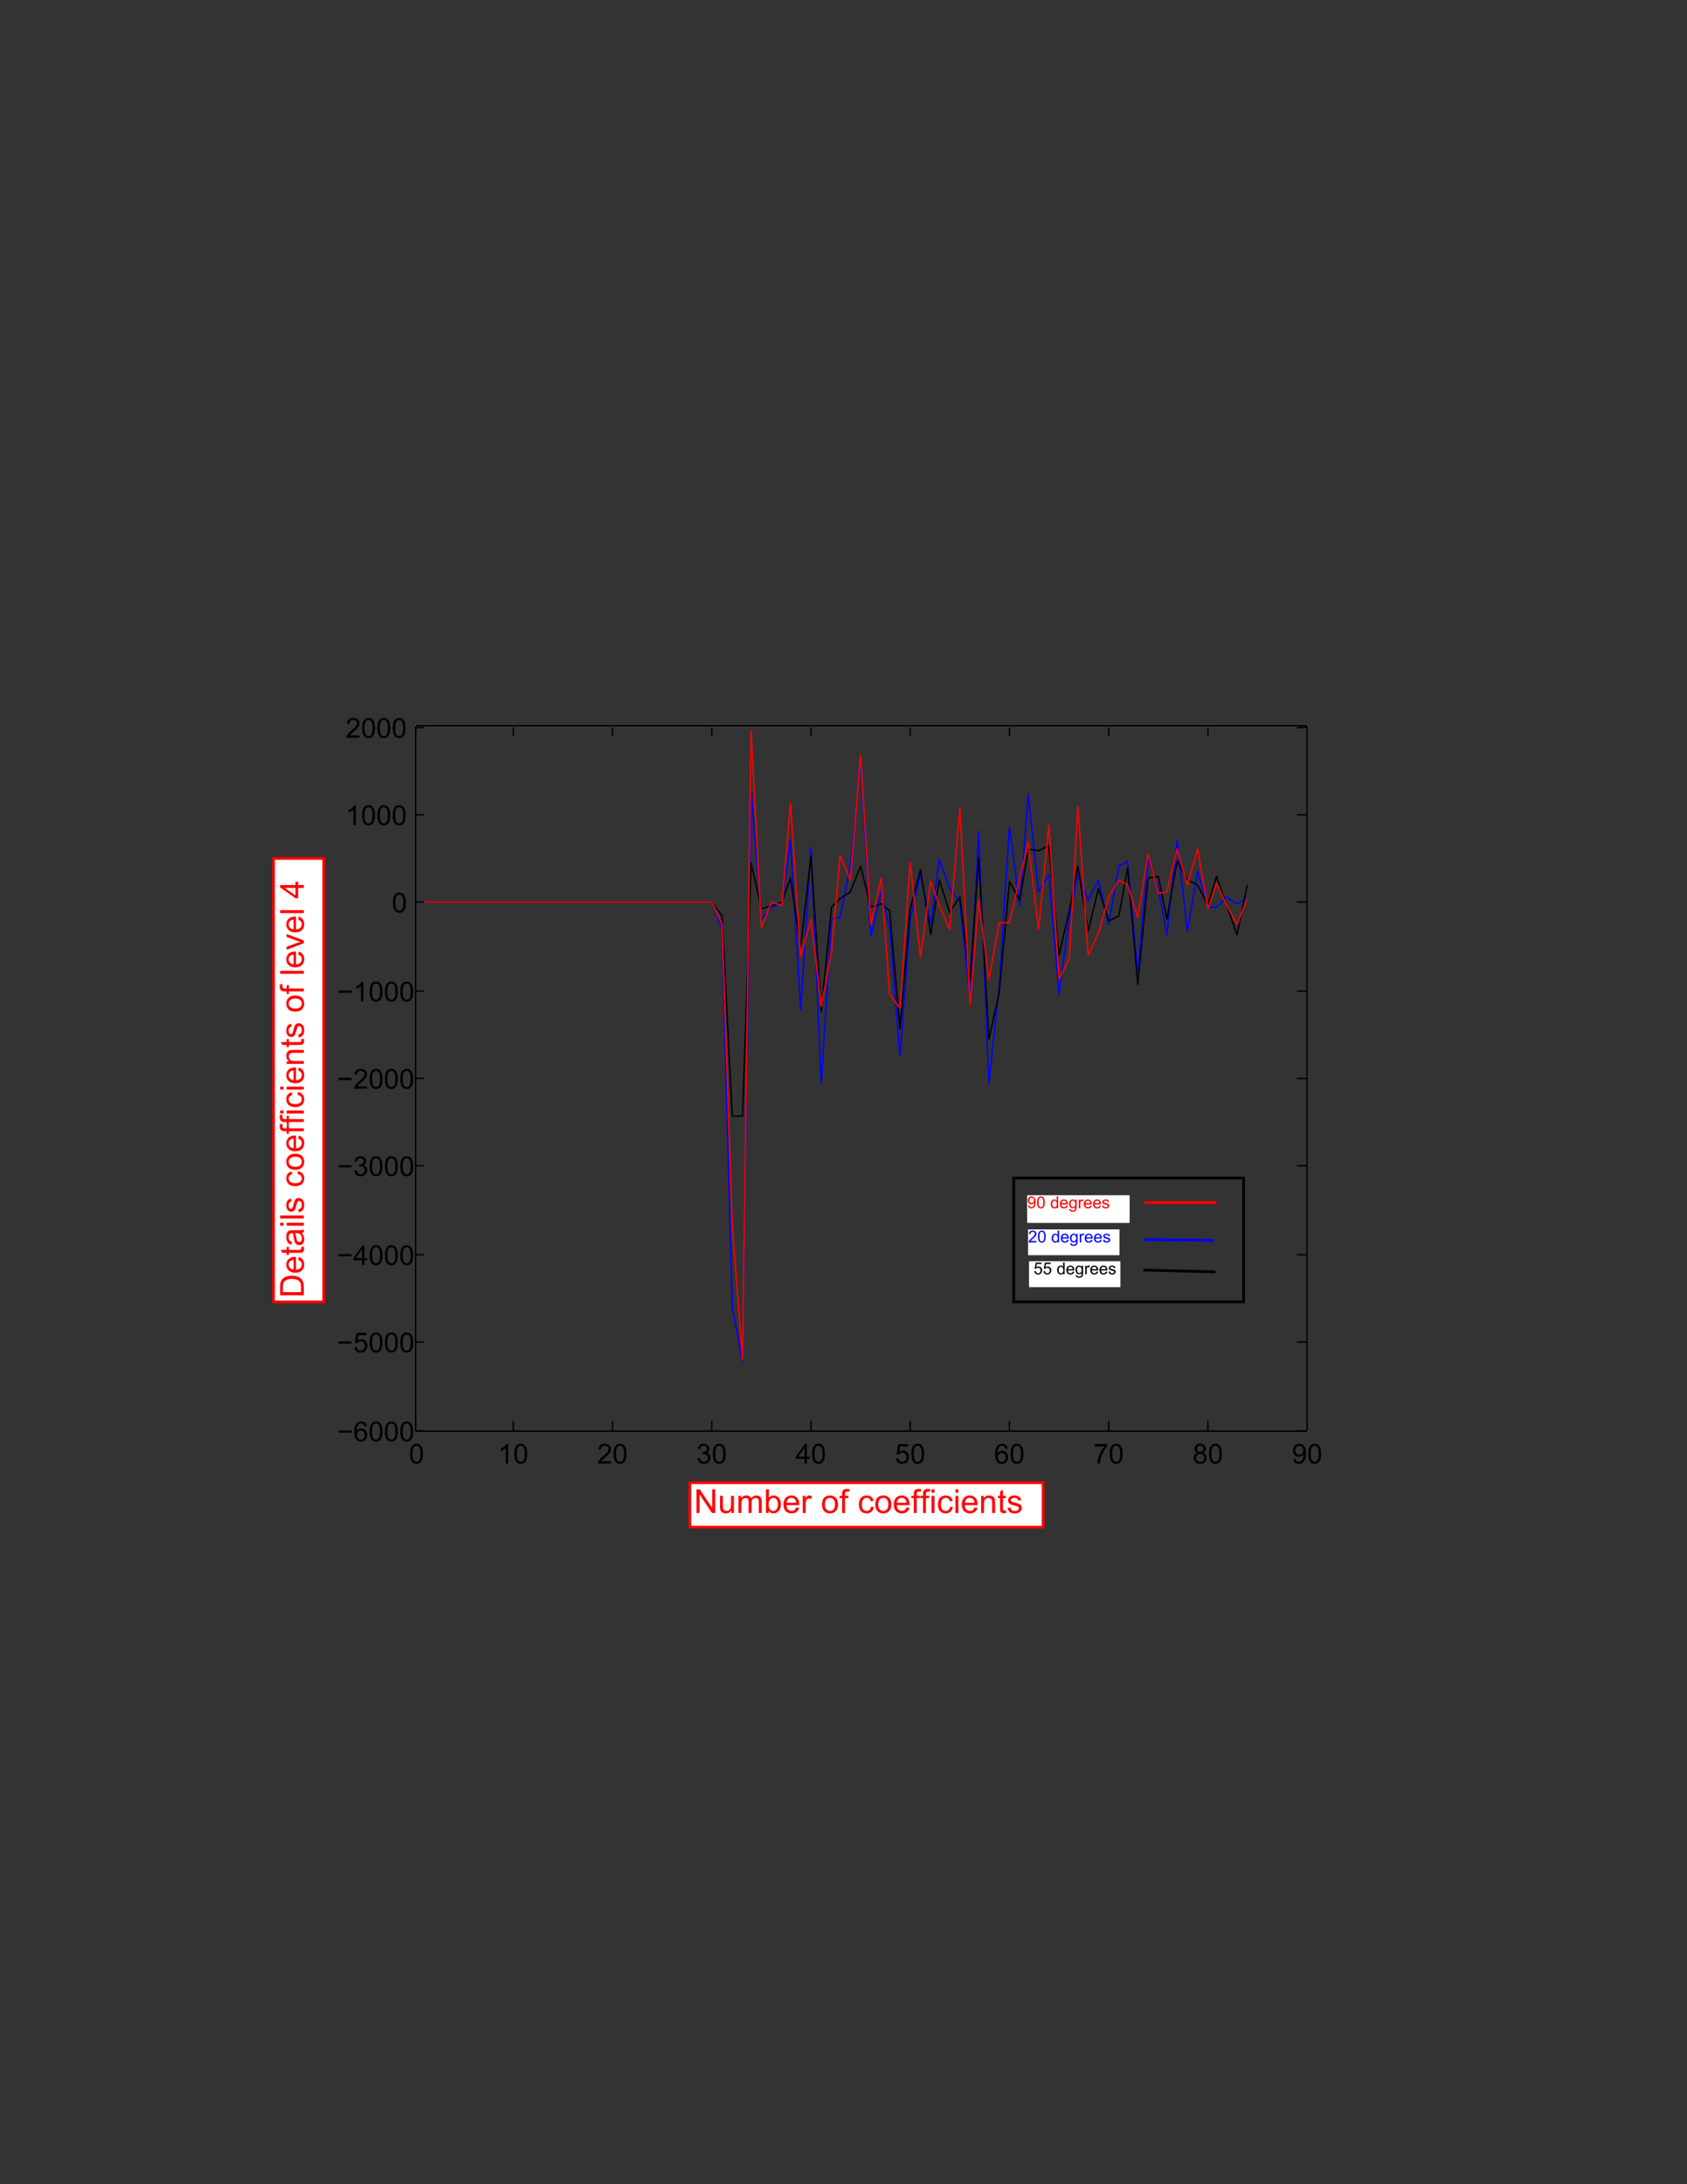 <?xml version="1.0" encoding="UTF-8" standalone="no"?>
<svg
   xmlns:dc="http://purl.org/dc/elements/1.1/"
   xmlns:cc="http://creativecommons.org/ns#"
   xmlns:rdf="http://www.w3.org/1999/02/22-rdf-syntax-ns#"
   xmlns:svg="http://www.w3.org/2000/svg"
   xmlns="http://www.w3.org/2000/svg"
   xmlns:xlink="http://www.w3.org/1999/xlink"
   xmlns:sodipodi="http://sodipodi.sourceforge.net/DTD/sodipodi-0.dtd"
   xmlns:inkscape="http://www.inkscape.org/namespaces/inkscape"
   width="612pt"
   height="792pt"
   viewBox="0 0 612 792"
   version="1.1"
   id="svg5644"
   inkscape:version="0.91 r13725"
   sodipodi:docname="4.svg">
  <rect x="0" y="0" width="612" height="792" fill="#333333" stroke="none"/>
  <sodipodi:namedview
     pagecolor="#ffffff"
     bordercolor="#666666"
     borderopacity="1"
     objecttolerance="10"
     gridtolerance="10"
     guidetolerance="10"
     inkscape:pageopacity="0"
     inkscape:pageshadow="2"
     inkscape:window-width="640"
     inkscape:window-height="480"
     id="namedview6413"
     showgrid="false"
     inkscape:zoom="0.28989899"
     inkscape:cx="382.5"
     inkscape:cy="495"
     inkscape:window-x="0"
     inkscape:window-y="0"
     inkscape:window-maximized="1"
     inkscape:current-layer="svg5644" />
  <defs
     id="defs5646">
    <g
       id="g5648">
      <symbol
         overflow="visible"
         id="glyph0-0">
        <path
           style="stroke:none;"
           d="M 1.25 0 L 1.25 -6.25 L 6.25 -6.25 L 6.25 0 Z M 1.406 -0.156 L 6.094 -0.156 L 6.094 -6.094 L 1.406 -6.094 Z M 1.406 -0.156 "
           id="path5651" />
      </symbol>
      <symbol
         overflow="visible"
         id="glyph0-1">
        <path
           style="stroke:none;"
           d="M 0.422 -3.531 C 0.422 -4.375 0.504 -5.051 0.672 -5.562 C 0.848 -6.082 1.109 -6.484 1.453 -6.766 C 1.797 -7.047 2.227 -7.188 2.75 -7.188 C 3.133 -7.188 3.469 -7.109 3.75 -6.953 C 4.039 -6.797 4.281 -6.57 4.469 -6.281 C 4.664 -5.988 4.816 -5.633 4.922 -5.219 C 5.023 -4.801 5.078 -4.238 5.078 -3.531 C 5.078 -2.688 4.988 -2.004 4.812 -1.484 C 4.645 -0.973 4.391 -0.578 4.047 -0.297 C 3.703 -0.016 3.27 0.125 2.75 0.125 C 2.062 0.125 1.52 -0.125 1.125 -0.625 C 0.656 -1.219 0.422 -2.188 0.422 -3.531 Z M 1.312 -3.531 C 1.312 -2.352 1.445 -1.566 1.719 -1.172 C 2 -0.785 2.344 -0.594 2.75 -0.594 C 3.156 -0.594 3.492 -0.785 3.766 -1.172 C 4.047 -1.566 4.188 -2.352 4.188 -3.531 C 4.188 -4.707 4.047 -5.488 3.766 -5.875 C 3.492 -6.258 3.148 -6.453 2.734 -6.453 C 2.336 -6.453 2.016 -6.285 1.766 -5.953 C 1.461 -5.516 1.312 -4.707 1.312 -3.531 Z M 1.312 -3.531 "
           id="path5654" />
      </symbol>
      <symbol
         overflow="visible"
         id="glyph0-2">
        <path
           style="stroke:none;"
           d="M 3.719 0 L 2.844 0 L 2.844 -5.594 C 2.633 -5.395 2.359 -5.191 2.016 -4.984 C 1.672 -4.785 1.363 -4.641 1.094 -4.547 L 1.094 -5.391 C 1.582 -5.617 2.008 -5.895 2.375 -6.219 C 2.75 -6.551 3.008 -6.875 3.156 -7.188 L 3.719 -7.188 Z M 3.719 0 "
           id="path5657" />
      </symbol>
      <symbol
         overflow="visible"
         id="glyph0-3">
        <path
           style="stroke:none;"
           d="M 5.031 -0.844 L 5.031 0 L 0.297 0 C 0.297 -0.207 0.332 -0.41 0.406 -0.609 C 0.531 -0.93 0.723 -1.25 0.984 -1.562 C 1.242 -1.875 1.629 -2.234 2.141 -2.641 C 2.91 -3.285 3.43 -3.789 3.703 -4.156 C 3.984 -4.531 4.125 -4.883 4.125 -5.219 C 4.125 -5.57 4 -5.863 3.75 -6.094 C 3.5 -6.332 3.176 -6.453 2.781 -6.453 C 2.352 -6.453 2.008 -6.328 1.75 -6.078 C 1.5 -5.828 1.375 -5.477 1.375 -5.031 L 0.469 -5.125 C 0.531 -5.789 0.758 -6.301 1.156 -6.656 C 1.562 -7.008 2.109 -7.188 2.797 -7.188 C 3.484 -7.188 4.023 -6.992 4.422 -6.609 C 4.828 -6.234 5.031 -5.766 5.031 -5.203 C 5.031 -4.91 4.969 -4.625 4.844 -4.344 C 4.727 -4.07 4.535 -3.781 4.266 -3.469 C 3.992 -3.164 3.539 -2.75 2.906 -2.219 C 2.383 -1.781 2.047 -1.477 1.891 -1.312 C 1.742 -1.156 1.625 -1 1.531 -0.844 Z M 5.031 -0.844 "
           id="path5660" />
      </symbol>
      <symbol
         overflow="visible"
         id="glyph0-4">
        <path
           style="stroke:none;"
           d="M 0.422 -1.891 L 1.297 -2 C 1.398 -1.508 1.57 -1.148 1.812 -0.922 C 2.051 -0.703 2.348 -0.594 2.703 -0.594 C 3.117 -0.594 3.469 -0.734 3.75 -1.016 C 4.031 -1.305 4.172 -1.664 4.172 -2.094 C 4.172 -2.5 4.039 -2.832 3.781 -3.094 C 3.52 -3.352 3.188 -3.484 2.781 -3.484 C 2.613 -3.484 2.406 -3.453 2.156 -3.391 L 2.25 -4.156 C 2.312 -4.156 2.359 -4.156 2.391 -4.156 C 2.766 -4.156 3.102 -4.25 3.406 -4.438 C 3.707 -4.633 3.859 -4.938 3.859 -5.344 C 3.859 -5.664 3.75 -5.93 3.531 -6.141 C 3.312 -6.359 3.031 -6.469 2.688 -6.469 C 2.344 -6.469 2.055 -6.359 1.828 -6.141 C 1.598 -5.93 1.453 -5.609 1.391 -5.172 L 0.516 -5.328 C 0.617 -5.922 0.859 -6.379 1.234 -6.703 C 1.617 -7.023 2.094 -7.188 2.656 -7.188 C 3.051 -7.188 3.41 -7.102 3.734 -6.938 C 4.066 -6.77 4.316 -6.539 4.484 -6.25 C 4.66 -5.957 4.75 -5.648 4.75 -5.328 C 4.75 -5.016 4.664 -4.734 4.5 -4.484 C 4.344 -4.234 4.098 -4.031 3.766 -3.875 C 4.191 -3.781 4.52 -3.578 4.75 -3.266 C 4.988 -2.961 5.109 -2.578 5.109 -2.109 C 5.109 -1.484 4.879 -0.953 4.422 -0.516 C 3.961 -0.086 3.391 0.125 2.703 0.125 C 2.066 0.125 1.539 -0.062 1.125 -0.438 C 0.719 -0.812 0.484 -1.297 0.422 -1.891 Z M 0.422 -1.891 "
           id="path5663" />
      </symbol>
      <symbol
         overflow="visible"
         id="glyph0-5">
        <path
           style="stroke:none;"
           d="M 3.234 0 L 3.234 -1.719 L 0.125 -1.719 L 0.125 -2.516 L 3.391 -7.156 L 4.109 -7.156 L 4.109 -2.516 L 5.078 -2.516 L 5.078 -1.719 L 4.109 -1.719 L 4.109 0 Z M 3.234 -2.516 L 3.234 -5.75 L 0.984 -2.516 Z M 3.234 -2.516 "
           id="path5666" />
      </symbol>
      <symbol
         overflow="visible"
         id="glyph0-6">
        <path
           style="stroke:none;"
           d="M 0.422 -1.875 L 1.344 -1.953 C 1.406 -1.504 1.562 -1.164 1.812 -0.938 C 2.062 -0.707 2.363 -0.594 2.719 -0.594 C 3.133 -0.594 3.488 -0.754 3.781 -1.078 C 4.082 -1.398 4.234 -1.82 4.234 -2.344 C 4.234 -2.844 4.094 -3.238 3.812 -3.531 C 3.531 -3.82 3.16 -3.969 2.703 -3.969 C 2.422 -3.969 2.164 -3.898 1.938 -3.766 C 1.707 -3.641 1.523 -3.477 1.391 -3.281 L 0.578 -3.391 L 1.266 -7.062 L 4.828 -7.062 L 4.828 -6.219 L 1.969 -6.219 L 1.578 -4.297 C 2.016 -4.598 2.469 -4.75 2.938 -4.75 C 3.562 -4.75 4.086 -4.531 4.516 -4.094 C 4.941 -3.664 5.156 -3.109 5.156 -2.422 C 5.156 -1.773 4.969 -1.219 4.594 -0.75 C 4.133 -0.164 3.508 0.125 2.719 0.125 C 2.062 0.125 1.523 -0.055 1.109 -0.422 C 0.703 -0.785 0.473 -1.27 0.422 -1.875 Z M 0.422 -1.875 "
           id="path5669" />
      </symbol>
      <symbol
         overflow="visible"
         id="glyph0-7">
        <path
           style="stroke:none;"
           d="M 4.969 -5.406 L 4.109 -5.344 C 4.023 -5.688 3.91 -5.938 3.766 -6.094 C 3.523 -6.344 3.234 -6.469 2.891 -6.469 C 2.609 -6.469 2.363 -6.391 2.156 -6.234 C 1.875 -6.023 1.656 -5.727 1.5 -5.344 C 1.344 -4.957 1.258 -4.406 1.25 -3.688 C 1.457 -4.008 1.711 -4.25 2.016 -4.406 C 2.328 -4.562 2.648 -4.641 2.984 -4.641 C 3.578 -4.641 4.078 -4.422 4.484 -3.984 C 4.898 -3.555 5.109 -3.004 5.109 -2.328 C 5.109 -1.879 5.008 -1.461 4.812 -1.078 C 4.613 -0.691 4.344 -0.395 4 -0.188 C 3.664 0.02 3.285 0.125 2.859 0.125 C 2.129 0.125 1.531 -0.145 1.062 -0.688 C 0.602 -1.227 0.375 -2.113 0.375 -3.344 C 0.375 -4.727 0.629 -5.738 1.141 -6.375 C 1.586 -6.914 2.188 -7.188 2.938 -7.188 C 3.508 -7.188 3.973 -7.023 4.328 -6.703 C 4.691 -6.391 4.906 -5.957 4.969 -5.406 Z M 1.391 -2.312 C 1.391 -2.008 1.453 -1.719 1.578 -1.438 C 1.703 -1.164 1.879 -0.957 2.109 -0.812 C 2.348 -0.664 2.594 -0.594 2.844 -0.594 C 3.219 -0.594 3.535 -0.742 3.797 -1.047 C 4.066 -1.348 4.203 -1.754 4.203 -2.266 C 4.203 -2.766 4.066 -3.156 3.797 -3.438 C 3.535 -3.727 3.207 -3.875 2.812 -3.875 C 2.414 -3.875 2.078 -3.727 1.797 -3.438 C 1.523 -3.156 1.391 -2.781 1.391 -2.312 Z M 1.391 -2.312 "
           id="path5672" />
      </symbol>
      <symbol
         overflow="visible"
         id="glyph0-8">
        <path
           style="stroke:none;"
           d="M 0.469 -6.219 L 0.469 -7.062 L 5.109 -7.062 L 5.109 -6.375 C 4.648 -5.895 4.195 -5.254 3.75 -4.453 C 3.301 -3.648 2.957 -2.82 2.719 -1.969 C 2.539 -1.363 2.426 -0.707 2.375 0 L 1.469 0 C 1.477 -0.562 1.586 -1.238 1.797 -2.031 C 2.016 -2.832 2.32 -3.602 2.719 -4.344 C 3.113 -5.082 3.535 -5.707 3.984 -6.219 Z M 0.469 -6.219 "
           id="path5675" />
      </symbol>
      <symbol
         overflow="visible"
         id="glyph0-9">
        <path
           style="stroke:none;"
           d="M 1.766 -3.875 C 1.398 -4.008 1.129 -4.203 0.953 -4.453 C 0.773 -4.703 0.688 -5 0.688 -5.344 C 0.688 -5.863 0.875 -6.301 1.25 -6.656 C 1.625 -7.008 2.125 -7.188 2.75 -7.188 C 3.375 -7.188 3.875 -7.004 4.25 -6.641 C 4.633 -6.273 4.828 -5.832 4.828 -5.312 C 4.828 -4.977 4.738 -4.688 4.562 -4.438 C 4.395 -4.195 4.133 -4.008 3.781 -3.875 C 4.219 -3.738 4.551 -3.508 4.781 -3.188 C 5.008 -2.863 5.125 -2.484 5.125 -2.047 C 5.125 -1.43 4.906 -0.914 4.469 -0.5 C 4.039 -0.082 3.473 0.125 2.766 0.125 C 2.055 0.125 1.484 -0.082 1.047 -0.5 C 0.617 -0.926 0.406 -1.453 0.406 -2.078 C 0.406 -2.535 0.52 -2.922 0.75 -3.234 C 0.988 -3.555 1.328 -3.77 1.766 -3.875 Z M 1.594 -5.375 C 1.594 -5.031 1.703 -4.75 1.922 -4.531 C 2.141 -4.32 2.422 -4.219 2.766 -4.219 C 3.109 -4.219 3.383 -4.32 3.594 -4.531 C 3.812 -4.75 3.922 -5.016 3.922 -5.328 C 3.922 -5.648 3.805 -5.922 3.578 -6.141 C 3.359 -6.359 3.086 -6.469 2.766 -6.469 C 2.422 -6.469 2.141 -6.359 1.922 -6.141 C 1.703 -5.93 1.594 -5.676 1.594 -5.375 Z M 1.312 -2.062 C 1.312 -1.812 1.367 -1.566 1.484 -1.328 C 1.609 -1.098 1.785 -0.914 2.016 -0.781 C 2.254 -0.656 2.508 -0.594 2.781 -0.594 C 3.195 -0.594 3.539 -0.727 3.812 -1 C 4.082 -1.27 4.219 -1.613 4.219 -2.031 C 4.219 -2.457 4.078 -2.805 3.797 -3.078 C 3.516 -3.359 3.164 -3.5 2.75 -3.5 C 2.332 -3.5 1.988 -3.363 1.719 -3.094 C 1.445 -2.82 1.312 -2.477 1.312 -2.062 Z M 1.312 -2.062 "
           id="path5678" />
      </symbol>
      <symbol
         overflow="visible"
         id="glyph0-10">
        <path
           style="stroke:none;"
           d="M 0.547 -1.656 L 1.391 -1.734 C 1.461 -1.336 1.598 -1.047 1.797 -0.859 C 2.004 -0.68 2.266 -0.594 2.578 -0.594 C 2.848 -0.594 3.082 -0.656 3.281 -0.781 C 3.488 -0.906 3.656 -1.07 3.781 -1.281 C 3.914 -1.488 4.023 -1.766 4.109 -2.109 C 4.203 -2.461 4.25 -2.82 4.25 -3.188 C 4.25 -3.227 4.25 -3.289 4.25 -3.375 C 4.07 -3.094 3.828 -2.863 3.516 -2.688 C 3.211 -2.508 2.883 -2.422 2.531 -2.422 C 1.938 -2.422 1.438 -2.633 1.031 -3.062 C 0.625 -3.5 0.422 -4.066 0.422 -4.766 C 0.422 -5.492 0.633 -6.078 1.062 -6.516 C 1.488 -6.961 2.023 -7.188 2.672 -7.188 C 3.129 -7.188 3.551 -7.062 3.938 -6.812 C 4.32 -6.562 4.613 -6.203 4.812 -5.734 C 5.02 -5.273 5.125 -4.602 5.125 -3.719 C 5.125 -2.812 5.023 -2.086 4.828 -1.547 C 4.629 -1.004 4.332 -0.586 3.938 -0.297 C 3.539 -0.016 3.082 0.125 2.562 0.125 C 2 0.125 1.539 -0.031 1.188 -0.344 C 0.832 -0.656 0.617 -1.094 0.547 -1.656 Z M 4.141 -4.812 C 4.141 -5.32 4.004 -5.723 3.734 -6.016 C 3.473 -6.305 3.156 -6.453 2.781 -6.453 C 2.383 -6.453 2.039 -6.289 1.75 -5.969 C 1.457 -5.656 1.312 -5.242 1.312 -4.734 C 1.312 -4.285 1.445 -3.914 1.719 -3.625 C 2 -3.344 2.344 -3.203 2.75 -3.203 C 3.156 -3.203 3.488 -3.344 3.75 -3.625 C 4.008 -3.914 4.141 -4.312 4.141 -4.812 Z M 4.141 -4.812 "
           id="path5681" />
      </symbol>
      <symbol
         overflow="visible"
         id="glyph0-11">
        <path
           style="stroke:none;"
           d="M 5.281 -3.125 L 0.562 -3.125 L 0.562 -3.938 L 5.281 -3.938 Z M 5.281 -3.125 "
           id="path5684" />
      </symbol>
      <symbol
         overflow="visible"
         id="glyph1-0">
        <path
           style="stroke:none;"
           d="M 1.5 0 L 1.5 -7.5 L 7.5 -7.5 L 7.5 0 Z M 1.688 -0.188 L 7.312 -0.188 L 7.312 -7.312 L 1.688 -7.312 Z M 1.688 -0.188 "
           id="path5687" />
      </symbol>
      <symbol
         overflow="visible"
         id="glyph1-1">
        <path
           style="stroke:none;"
           d="M 0.922 0 L 0.922 -8.594 L 2.078 -8.594 L 6.594 -1.844 L 6.594 -8.594 L 7.688 -8.594 L 7.688 0 L 6.516 0 L 2 -6.75 L 2 0 Z M 0.922 0 "
           id="path5690" />
      </symbol>
      <symbol
         overflow="visible"
         id="glyph1-2">
        <path
           style="stroke:none;"
           d="M 4.875 0 L 4.875 -0.922 C 4.383 -0.211 3.723 0.141 2.891 0.141 C 2.523 0.141 2.18 0.07 1.859 -0.062 C 1.547 -0.207 1.312 -0.383 1.156 -0.594 C 1 -0.812 0.891 -1.078 0.828 -1.391 C 0.785 -1.586 0.766 -1.914 0.766 -2.375 L 0.766 -6.219 L 1.828 -6.219 L 1.828 -2.766 C 1.828 -2.223 1.848 -1.852 1.891 -1.656 C 1.953 -1.383 2.086 -1.164 2.297 -1 C 2.516 -0.844 2.785 -0.766 3.109 -0.766 C 3.422 -0.766 3.711 -0.844 3.984 -1 C 4.266 -1.164 4.461 -1.391 4.578 -1.672 C 4.703 -1.953 4.766 -2.359 4.766 -2.891 L 4.766 -6.219 L 5.812 -6.219 L 5.812 0 Z M 4.875 0 "
           id="path5693" />
      </symbol>
      <symbol
         overflow="visible"
         id="glyph1-3">
        <path
           style="stroke:none;"
           d="M 0.797 0 L 0.797 -6.219 L 1.734 -6.219 L 1.734 -5.344 C 1.93 -5.656 2.191 -5.898 2.516 -6.078 C 2.836 -6.266 3.207 -6.359 3.625 -6.359 C 4.082 -6.359 4.457 -6.266 4.75 -6.078 C 5.051 -5.891 5.258 -5.625 5.375 -5.281 C 5.875 -6 6.516 -6.359 7.297 -6.359 C 7.922 -6.359 8.395 -6.188 8.719 -5.844 C 9.051 -5.508 9.219 -4.984 9.219 -4.266 L 9.219 0 L 8.172 0 L 8.172 -3.922 C 8.172 -4.336 8.133 -4.641 8.062 -4.828 C 8 -5.016 7.879 -5.164 7.703 -5.281 C 7.523 -5.395 7.312 -5.453 7.062 -5.453 C 6.625 -5.453 6.258 -5.305 5.969 -5.016 C 5.688 -4.723 5.547 -4.254 5.547 -3.609 L 5.547 0 L 4.484 0 L 4.484 -4.047 C 4.484 -4.516 4.395 -4.863 4.219 -5.094 C 4.051 -5.332 3.773 -5.453 3.391 -5.453 C 3.086 -5.453 2.812 -5.375 2.562 -5.219 C 2.312 -5.062 2.129 -4.832 2.016 -4.531 C 1.898 -4.227 1.844 -3.797 1.844 -3.234 L 1.844 0 Z M 0.797 0 "
           id="path5696" />
      </symbol>
      <symbol
         overflow="visible"
         id="glyph1-4">
        <path
           style="stroke:none;"
           d="M 1.766 0 L 0.781 0 L 0.781 -8.594 L 1.844 -8.594 L 1.844 -5.531 C 2.289 -6.082 2.859 -6.359 3.547 -6.359 C 3.93 -6.359 4.289 -6.281 4.625 -6.125 C 4.969 -5.977 5.25 -5.766 5.469 -5.484 C 5.695 -5.203 5.875 -4.863 6 -4.469 C 6.125 -4.07 6.188 -3.648 6.188 -3.203 C 6.188 -2.141 5.922 -1.316 5.391 -0.734 C 4.859 -0.148 4.227 0.141 3.5 0.141 C 2.758 0.141 2.18 -0.164 1.766 -0.781 Z M 1.75 -3.156 C 1.75 -2.414 1.852 -1.879 2.062 -1.547 C 2.395 -1.004 2.844 -0.734 3.406 -0.734 C 3.863 -0.734 4.258 -0.93 4.594 -1.328 C 4.938 -1.723 5.109 -2.32 5.109 -3.125 C 5.109 -3.938 4.945 -4.535 4.625 -4.922 C 4.301 -5.305 3.91 -5.5 3.453 -5.5 C 2.992 -5.5 2.594 -5.297 2.25 -4.891 C 1.914 -4.492 1.75 -3.914 1.75 -3.156 Z M 1.75 -3.156 "
           id="path5699" />
      </symbol>
      <symbol
         overflow="visible"
         id="glyph1-5">
        <path
           style="stroke:none;"
           d="M 5.047 -2 L 6.141 -1.875 C 5.973 -1.238 5.656 -0.742 5.188 -0.391 C 4.719 -0.035 4.125 0.141 3.406 0.141 C 2.5 0.141 1.773 -0.141 1.234 -0.703 C 0.703 -1.266 0.438 -2.051 0.438 -3.062 C 0.438 -4.102 0.707 -4.91 1.25 -5.484 C 1.789 -6.066 2.488 -6.359 3.344 -6.359 C 4.176 -6.359 4.852 -6.078 5.375 -5.516 C 5.906 -4.953 6.172 -4.156 6.172 -3.125 C 6.172 -3.062 6.172 -2.969 6.172 -2.844 L 1.531 -2.844 C 1.57 -2.156 1.766 -1.629 2.109 -1.266 C 2.453 -0.91 2.883 -0.734 3.406 -0.734 C 3.789 -0.734 4.117 -0.832 4.391 -1.031 C 4.672 -1.238 4.891 -1.562 5.047 -2 Z M 1.594 -3.703 L 5.062 -3.703 C 5.02 -4.234 4.891 -4.629 4.672 -4.891 C 4.328 -5.297 3.891 -5.5 3.359 -5.5 C 2.867 -5.5 2.457 -5.336 2.125 -5.016 C 1.801 -4.691 1.625 -4.254 1.594 -3.703 Z M 1.594 -3.703 "
           id="path5702" />
      </symbol>
      <symbol
         overflow="visible"
         id="glyph1-6">
        <path
           style="stroke:none;"
           d="M 0.781 0 L 0.781 -6.219 L 1.734 -6.219 L 1.734 -5.281 C 1.973 -5.719 2.191 -6.004 2.391 -6.141 C 2.598 -6.285 2.828 -6.359 3.078 -6.359 C 3.43 -6.359 3.789 -6.25 4.156 -6.031 L 3.797 -5.047 C 3.535 -5.203 3.281 -5.281 3.031 -5.281 C 2.789 -5.281 2.578 -5.207 2.391 -5.062 C 2.211 -4.926 2.086 -4.734 2.016 -4.484 C 1.891 -4.109 1.828 -3.703 1.828 -3.266 L 1.828 0 Z M 0.781 0 "
           id="path5705" />
      </symbol>
      <symbol
         overflow="visible"
         id="glyph1-7">
        <path
           style="stroke:none;"
           d=""
           id="path5708" />
      </symbol>
      <symbol
         overflow="visible"
         id="glyph1-8">
        <path
           style="stroke:none;"
           d="M 0.406 -3.109 C 0.406 -4.266 0.723 -5.117 1.359 -5.672 C 1.891 -6.129 2.539 -6.359 3.312 -6.359 C 4.164 -6.359 4.863 -6.078 5.406 -5.516 C 5.957 -4.961 6.234 -4.191 6.234 -3.203 C 6.234 -2.398 6.113 -1.77 5.875 -1.312 C 5.633 -0.852 5.281 -0.492 4.812 -0.234 C 4.352 0.016 3.852 0.141 3.312 0.141 C 2.445 0.141 1.742 -0.133 1.203 -0.688 C 0.672 -1.25 0.406 -2.055 0.406 -3.109 Z M 1.484 -3.109 C 1.484 -2.316 1.656 -1.723 2 -1.328 C 2.352 -0.93 2.789 -0.734 3.312 -0.734 C 3.844 -0.734 4.281 -0.93 4.625 -1.328 C 4.969 -1.723 5.141 -2.328 5.141 -3.141 C 5.141 -3.91 4.961 -4.492 4.609 -4.891 C 4.266 -5.285 3.832 -5.484 3.312 -5.484 C 2.789 -5.484 2.352 -5.285 2 -4.891 C 1.656 -4.504 1.484 -3.91 1.484 -3.109 Z M 1.484 -3.109 "
           id="path5711" />
      </symbol>
      <symbol
         overflow="visible"
         id="glyph1-9">
        <path
           style="stroke:none;"
           d="M 1.047 0 L 1.047 -5.406 L 0.109 -5.406 L 0.109 -6.219 L 1.047 -6.219 L 1.047 -6.891 C 1.047 -7.305 1.082 -7.613 1.156 -7.812 C 1.258 -8.094 1.438 -8.316 1.688 -8.484 C 1.945 -8.648 2.305 -8.734 2.766 -8.734 C 3.066 -8.734 3.395 -8.695 3.75 -8.625 L 3.594 -7.719 C 3.375 -7.75 3.164 -7.766 2.969 -7.766 C 2.645 -7.766 2.414 -7.695 2.281 -7.562 C 2.156 -7.426 2.094 -7.172 2.094 -6.797 L 2.094 -6.219 L 3.312 -6.219 L 3.312 -5.406 L 2.094 -5.406 L 2.094 0 Z M 1.047 0 "
           id="path5714" />
      </symbol>
      <symbol
         overflow="visible"
         id="glyph1-10">
        <path
           style="stroke:none;"
           d="M 4.859 -2.281 L 5.891 -2.141 C 5.773 -1.43 5.484 -0.875 5.016 -0.469 C 4.547 -0.062 3.973 0.141 3.297 0.141 C 2.441 0.141 1.754 -0.133 1.234 -0.688 C 0.723 -1.25 0.469 -2.051 0.469 -3.094 C 0.469 -3.758 0.578 -4.344 0.797 -4.844 C 1.023 -5.352 1.363 -5.734 1.812 -5.984 C 2.27 -6.234 2.77 -6.359 3.312 -6.359 C 3.977 -6.359 4.523 -6.188 4.953 -5.844 C 5.391 -5.508 5.672 -5.023 5.797 -4.391 L 4.766 -4.234 C 4.672 -4.648 4.5 -4.961 4.25 -5.172 C 4 -5.391 3.695 -5.5 3.344 -5.5 C 2.812 -5.5 2.379 -5.305 2.047 -4.922 C 1.711 -4.547 1.547 -3.945 1.547 -3.125 C 1.547 -2.281 1.707 -1.672 2.031 -1.297 C 2.352 -0.922 2.77 -0.734 3.281 -0.734 C 3.695 -0.734 4.039 -0.859 4.312 -1.109 C 4.594 -1.359 4.773 -1.75 4.859 -2.281 Z M 4.859 -2.281 "
           id="path5717" />
      </symbol>
      <symbol
         overflow="visible"
         id="glyph1-11">
        <path
           style="stroke:none;"
           d="M 0.797 -7.375 L 0.797 -8.594 L 1.859 -8.594 L 1.859 -7.375 Z M 0.797 0 L 0.797 -6.219 L 1.859 -6.219 L 1.859 0 Z M 0.797 0 "
           id="path5720" />
      </symbol>
      <symbol
         overflow="visible"
         id="glyph1-12">
        <path
           style="stroke:none;"
           d="M 0.797 0 L 0.797 -6.219 L 1.734 -6.219 L 1.734 -5.344 C 2.191 -6.02 2.852 -6.359 3.719 -6.359 C 4.094 -6.359 4.438 -6.289 4.75 -6.156 C 5.07 -6.02 5.312 -5.844 5.469 -5.625 C 5.625 -5.406 5.734 -5.148 5.797 -4.859 C 5.828 -4.66 5.844 -4.316 5.844 -3.828 L 5.844 0 L 4.797 0 L 4.797 -3.781 C 4.797 -4.219 4.754 -4.539 4.672 -4.75 C 4.586 -4.957 4.441 -5.125 4.234 -5.25 C 4.023 -5.383 3.781 -5.453 3.5 -5.453 C 3.051 -5.453 2.66 -5.305 2.328 -5.016 C 2.004 -4.734 1.844 -4.195 1.844 -3.406 L 1.844 0 Z M 0.797 0 "
           id="path5723" />
      </symbol>
      <symbol
         overflow="visible"
         id="glyph1-13">
        <path
           style="stroke:none;"
           d="M 3.094 -0.938 L 3.25 -0.016 C 2.945 0.047 2.68 0.078 2.453 0.078 C 2.066 0.078 1.77 0.02 1.562 -0.094 C 1.352 -0.219 1.203 -0.379 1.109 -0.578 C 1.023 -0.773 0.984 -1.191 0.984 -1.828 L 0.984 -5.406 L 0.219 -5.406 L 0.219 -6.219 L 0.984 -6.219 L 0.984 -7.766 L 2.031 -8.391 L 2.031 -6.219 L 3.094 -6.219 L 3.094 -5.406 L 2.031 -5.406 L 2.031 -1.766 C 2.031 -1.461 2.047 -1.27 2.078 -1.188 C 2.117 -1.102 2.18 -1.035 2.266 -0.984 C 2.348 -0.93 2.469 -0.906 2.625 -0.906 C 2.75 -0.906 2.906 -0.914 3.094 -0.938 Z M 3.094 -0.938 "
           id="path5726" />
      </symbol>
      <symbol
         overflow="visible"
         id="glyph1-14">
        <path
           style="stroke:none;"
           d="M 0.375 -1.859 L 1.406 -2.016 C 1.469 -1.598 1.629 -1.281 1.891 -1.062 C 2.16 -0.844 2.539 -0.734 3.031 -0.734 C 3.508 -0.734 3.863 -0.828 4.094 -1.016 C 4.332 -1.211 4.453 -1.445 4.453 -1.719 C 4.453 -1.957 4.348 -2.145 4.141 -2.281 C 3.992 -2.375 3.633 -2.492 3.062 -2.641 C 2.289 -2.836 1.754 -3.004 1.453 -3.141 C 1.16 -3.285 0.938 -3.484 0.781 -3.734 C 0.625 -3.984 0.547 -4.266 0.547 -4.578 C 0.547 -4.848 0.609 -5.102 0.734 -5.344 C 0.859 -5.582 1.031 -5.781 1.25 -5.938 C 1.414 -6.051 1.641 -6.148 1.922 -6.234 C 2.203 -6.316 2.508 -6.359 2.844 -6.359 C 3.32 -6.359 3.742 -6.285 4.109 -6.141 C 4.484 -6.004 4.758 -5.816 4.938 -5.578 C 5.113 -5.336 5.234 -5.02 5.297 -4.625 L 4.266 -4.484 C 4.223 -4.797 4.086 -5.039 3.859 -5.219 C 3.641 -5.406 3.32 -5.5 2.906 -5.5 C 2.426 -5.5 2.082 -5.414 1.875 -5.25 C 1.664 -5.094 1.562 -4.906 1.562 -4.688 C 1.562 -4.551 1.602 -4.43 1.688 -4.328 C 1.781 -4.211 1.914 -4.117 2.094 -4.047 C 2.195 -4.004 2.508 -3.914 3.031 -3.781 C 3.781 -3.57 4.301 -3.406 4.594 -3.281 C 4.883 -3.156 5.113 -2.973 5.281 -2.734 C 5.445 -2.492 5.531 -2.191 5.531 -1.828 C 5.531 -1.473 5.426 -1.141 5.219 -0.828 C 5.02 -0.523 4.727 -0.285 4.344 -0.109 C 3.957 0.055 3.52 0.141 3.031 0.141 C 2.219 0.141 1.598 -0.023 1.172 -0.359 C 0.754 -0.703 0.488 -1.203 0.375 -1.859 Z M 0.375 -1.859 "
           id="path5729" />
      </symbol>
      <symbol
         overflow="visible"
         id="glyph2-0">
        <path
           style="stroke:none;"
           d="M 0 -1.5 L -7.5 -1.5 L -7.5 -7.5 L 0 -7.5 Z M -0.188 -1.688 L -0.188 -7.312 L -7.312 -7.312 L -7.312 -1.688 Z M -0.188 -1.688 "
           id="path5732" />
      </symbol>
      <symbol
         overflow="visible"
         id="glyph2-1">
        <path
           style="stroke:none;"
           d="M 0 -0.922 L -8.594 -0.922 L -8.594 -3.891 C -8.594 -4.555 -8.551 -5.066 -8.469 -5.422 C -8.352 -5.91 -8.148 -6.328 -7.859 -6.672 C -7.473 -7.129 -6.977 -7.469 -6.375 -7.688 C -5.781 -7.914 -5.102 -8.031 -4.344 -8.031 C -3.688 -8.031 -3.109 -7.953 -2.609 -7.797 C -2.109 -7.648 -1.691 -7.457 -1.359 -7.219 C -1.023 -6.977 -0.766 -6.711 -0.578 -6.422 C -0.391 -6.141 -0.242 -5.801 -0.141 -5.406 C -0.047 -5.008 0 -4.551 0 -4.031 Z M -1.016 -2.062 L -1.016 -3.891 C -1.016 -4.461 -1.066 -4.91 -1.172 -5.234 C -1.273 -5.555 -1.426 -5.812 -1.625 -6 C -1.883 -6.27 -2.242 -6.477 -2.703 -6.625 C -3.16 -6.781 -3.711 -6.859 -4.359 -6.859 C -5.254 -6.859 -5.941 -6.707 -6.422 -6.406 C -6.91 -6.113 -7.238 -5.758 -7.406 -5.344 C -7.52 -5.031 -7.578 -4.539 -7.578 -3.875 L -7.578 -2.062 Z M -1.016 -2.062 "
           id="path5735" />
      </symbol>
      <symbol
         overflow="visible"
         id="glyph2-2">
        <path
           style="stroke:none;"
           d="M -2 -5.047 L -1.875 -6.141 C -1.238 -5.973 -0.742 -5.656 -0.391 -5.188 C -0.035 -4.719 0.141 -4.125 0.141 -3.406 C 0.141 -2.5 -0.141 -1.773 -0.703 -1.234 C -1.266 -0.703 -2.051 -0.438 -3.062 -0.438 C -4.102 -0.438 -4.91 -0.707 -5.484 -1.25 C -6.066 -1.789 -6.359 -2.488 -6.359 -3.344 C -6.359 -4.176 -6.078 -4.852 -5.516 -5.375 C -4.953 -5.906 -4.156 -6.172 -3.125 -6.172 C -3.062 -6.172 -2.969 -6.172 -2.844 -6.172 L -2.844 -1.531 C -2.156 -1.57 -1.629 -1.766 -1.266 -2.109 C -0.91 -2.453 -0.734 -2.883 -0.734 -3.406 C -0.734 -3.789 -0.832 -4.117 -1.031 -4.391 C -1.238 -4.672 -1.562 -4.891 -2 -5.047 Z M -3.703 -1.594 L -3.703 -5.062 C -4.234 -5.02 -4.629 -4.891 -4.891 -4.672 C -5.297 -4.328 -5.5 -3.891 -5.5 -3.359 C -5.5 -2.867 -5.336 -2.457 -5.016 -2.125 C -4.691 -1.801 -4.254 -1.625 -3.703 -1.594 Z M -3.703 -1.594 "
           id="path5738" />
      </symbol>
      <symbol
         overflow="visible"
         id="glyph2-3">
        <path
           style="stroke:none;"
           d="M -0.938 -3.094 L -0.016 -3.25 C 0.047 -2.945 0.078 -2.68 0.078 -2.453 C 0.078 -2.066 0.02 -1.77 -0.094 -1.562 C -0.219 -1.352 -0.379 -1.203 -0.578 -1.109 C -0.773 -1.023 -1.191 -0.984 -1.828 -0.984 L -5.406 -0.984 L -5.406 -0.219 L -6.219 -0.219 L -6.219 -0.984 L -7.766 -0.984 L -8.391 -2.031 L -6.219 -2.031 L -6.219 -3.094 L -5.406 -3.094 L -5.406 -2.031 L -1.766 -2.031 C -1.461 -2.031 -1.27 -2.047 -1.188 -2.078 C -1.102 -2.117 -1.035 -2.18 -0.984 -2.266 C -0.93 -2.348 -0.906 -2.469 -0.906 -2.625 C -0.906 -2.75 -0.914 -2.906 -0.938 -3.094 Z M -0.938 -3.094 "
           id="path5741" />
      </symbol>
      <symbol
         overflow="visible"
         id="glyph2-4">
        <path
           style="stroke:none;"
           d="M -0.766 -4.859 C -0.43 -4.461 -0.195 -4.082 -0.062 -3.719 C 0.07 -3.363 0.141 -2.977 0.141 -2.562 C 0.141 -1.875 -0.023 -1.348 -0.359 -0.984 C -0.691 -0.617 -1.117 -0.438 -1.641 -0.438 C -1.941 -0.438 -2.219 -0.504 -2.469 -0.641 C -2.727 -0.773 -2.93 -0.957 -3.078 -1.188 C -3.234 -1.414 -3.348 -1.672 -3.422 -1.953 C -3.484 -2.148 -3.539 -2.461 -3.594 -2.891 C -3.688 -3.734 -3.805 -4.359 -3.953 -4.766 C -4.098 -4.766 -4.188 -4.766 -4.219 -4.766 C -4.656 -4.766 -4.961 -4.664 -5.141 -4.469 C -5.367 -4.195 -5.484 -3.797 -5.484 -3.266 C -5.484 -2.773 -5.395 -2.41 -5.219 -2.172 C -5.051 -1.93 -4.75 -1.754 -4.312 -1.641 L -4.453 -0.609 C -4.891 -0.703 -5.242 -0.859 -5.516 -1.078 C -5.785 -1.297 -5.992 -1.609 -6.141 -2.016 C -6.285 -2.422 -6.359 -2.891 -6.359 -3.422 C -6.359 -3.953 -6.297 -4.383 -6.172 -4.719 C -6.047 -5.051 -5.891 -5.297 -5.703 -5.453 C -5.516 -5.609 -5.273 -5.719 -4.984 -5.781 C -4.805 -5.812 -4.484 -5.828 -4.016 -5.828 L -2.609 -5.828 C -1.629 -5.828 -1.008 -5.848 -0.75 -5.891 C -0.488 -5.941 -0.238 -6.035 0 -6.172 L 0 -5.062 C -0.219 -4.957 -0.473 -4.891 -0.766 -4.859 Z M -3.125 -4.766 C -2.969 -4.379 -2.832 -3.805 -2.719 -3.047 C -2.656 -2.609 -2.582 -2.301 -2.5 -2.125 C -2.426 -1.945 -2.316 -1.805 -2.172 -1.703 C -2.023 -1.609 -1.859 -1.562 -1.672 -1.562 C -1.391 -1.562 -1.156 -1.664 -0.969 -1.875 C -0.781 -2.094 -0.688 -2.406 -0.688 -2.812 C -0.688 -3.219 -0.773 -3.578 -0.953 -3.891 C -1.129 -4.211 -1.375 -4.445 -1.688 -4.594 C -1.926 -4.707 -2.273 -4.766 -2.734 -4.766 Z M -3.125 -4.766 "
           id="path5744" />
      </symbol>
      <symbol
         overflow="visible"
         id="glyph2-5">
        <path
           style="stroke:none;"
           d="M -7.375 -0.797 L -8.594 -0.797 L -8.594 -1.859 L -7.375 -1.859 Z M 0 -0.797 L -6.219 -0.797 L -6.219 -1.859 L 0 -1.859 Z M 0 -0.797 "
           id="path5747" />
      </symbol>
      <symbol
         overflow="visible"
         id="glyph2-6">
        <path
           style="stroke:none;"
           d="M 0 -0.766 L -8.594 -0.766 L -8.594 -1.828 L 0 -1.828 Z M 0 -0.766 "
           id="path5750" />
      </symbol>
      <symbol
         overflow="visible"
         id="glyph2-7">
        <path
           style="stroke:none;"
           d="M -1.859 -0.375 L -2.016 -1.406 C -1.598 -1.469 -1.281 -1.629 -1.062 -1.891 C -0.844 -2.16 -0.734 -2.539 -0.734 -3.031 C -0.734 -3.508 -0.828 -3.863 -1.016 -4.094 C -1.211 -4.332 -1.445 -4.453 -1.719 -4.453 C -1.957 -4.453 -2.145 -4.348 -2.281 -4.141 C -2.375 -3.992 -2.492 -3.633 -2.641 -3.062 C -2.836 -2.289 -3.004 -1.754 -3.141 -1.453 C -3.285 -1.16 -3.484 -0.938 -3.734 -0.781 C -3.984 -0.625 -4.266 -0.547 -4.578 -0.547 C -4.848 -0.547 -5.102 -0.609 -5.344 -0.734 C -5.582 -0.859 -5.781 -1.031 -5.938 -1.25 C -6.051 -1.414 -6.148 -1.641 -6.234 -1.922 C -6.316 -2.203 -6.359 -2.508 -6.359 -2.844 C -6.359 -3.32 -6.285 -3.742 -6.141 -4.109 C -6.004 -4.484 -5.816 -4.758 -5.578 -4.938 C -5.336 -5.113 -5.02 -5.234 -4.625 -5.297 L -4.484 -4.266 C -4.797 -4.223 -5.039 -4.086 -5.219 -3.859 C -5.406 -3.641 -5.5 -3.32 -5.5 -2.906 C -5.5 -2.426 -5.414 -2.082 -5.25 -1.875 C -5.094 -1.664 -4.906 -1.562 -4.688 -1.562 C -4.551 -1.562 -4.43 -1.602 -4.328 -1.688 C -4.211 -1.781 -4.117 -1.914 -4.047 -2.094 C -4.004 -2.195 -3.914 -2.508 -3.781 -3.031 C -3.57 -3.781 -3.406 -4.301 -3.281 -4.594 C -3.156 -4.883 -2.973 -5.113 -2.734 -5.281 C -2.492 -5.445 -2.191 -5.531 -1.828 -5.531 C -1.473 -5.531 -1.141 -5.426 -0.828 -5.219 C -0.523 -5.02 -0.285 -4.727 -0.109 -4.344 C 0.055 -3.957 0.141 -3.52 0.141 -3.031 C 0.141 -2.219 -0.023 -1.598 -0.359 -1.172 C -0.703 -0.754 -1.203 -0.488 -1.859 -0.375 Z M -1.859 -0.375 "
           id="path5753" />
      </symbol>
      <symbol
         overflow="visible"
         id="glyph2-8">
        <path
           style="stroke:none;"
           d=""
           id="path5756" />
      </symbol>
      <symbol
         overflow="visible"
         id="glyph2-9">
        <path
           style="stroke:none;"
           d="M -2.281 -4.859 L -2.141 -5.891 C -1.43 -5.773 -0.875 -5.484 -0.469 -5.016 C -0.062 -4.547 0.141 -3.973 0.141 -3.297 C 0.141 -2.441 -0.133 -1.754 -0.688 -1.234 C -1.25 -0.723 -2.051 -0.469 -3.094 -0.469 C -3.758 -0.469 -4.344 -0.578 -4.844 -0.797 C -5.352 -1.023 -5.734 -1.363 -5.984 -1.812 C -6.234 -2.27 -6.359 -2.77 -6.359 -3.312 C -6.359 -3.977 -6.188 -4.523 -5.844 -4.953 C -5.508 -5.391 -5.023 -5.672 -4.391 -5.797 L -4.234 -4.766 C -4.648 -4.672 -4.961 -4.5 -5.172 -4.25 C -5.391 -4 -5.5 -3.695 -5.5 -3.344 C -5.5 -2.812 -5.305 -2.379 -4.922 -2.047 C -4.547 -1.711 -3.945 -1.547 -3.125 -1.547 C -2.281 -1.547 -1.672 -1.707 -1.297 -2.031 C -0.922 -2.352 -0.734 -2.77 -0.734 -3.281 C -0.734 -3.695 -0.859 -4.039 -1.109 -4.312 C -1.359 -4.594 -1.75 -4.773 -2.281 -4.859 Z M -2.281 -4.859 "
           id="path5759" />
      </symbol>
      <symbol
         overflow="visible"
         id="glyph2-10">
        <path
           style="stroke:none;"
           d="M -3.109 -0.406 C -4.266 -0.406 -5.117 -0.723 -5.672 -1.359 C -6.129 -1.891 -6.359 -2.539 -6.359 -3.312 C -6.359 -4.164 -6.078 -4.863 -5.516 -5.406 C -4.961 -5.957 -4.191 -6.234 -3.203 -6.234 C -2.398 -6.234 -1.77 -6.113 -1.312 -5.875 C -0.852 -5.633 -0.492 -5.281 -0.234 -4.812 C 0.016 -4.352 0.141 -3.852 0.141 -3.312 C 0.141 -2.445 -0.133 -1.742 -0.688 -1.203 C -1.25 -0.672 -2.055 -0.406 -3.109 -0.406 Z M -3.109 -1.484 C -2.316 -1.484 -1.723 -1.656 -1.328 -2 C -0.93 -2.352 -0.734 -2.789 -0.734 -3.312 C -0.734 -3.844 -0.93 -4.281 -1.328 -4.625 C -1.723 -4.969 -2.328 -5.141 -3.141 -5.141 C -3.91 -5.141 -4.492 -4.961 -4.891 -4.609 C -5.285 -4.266 -5.484 -3.832 -5.484 -3.312 C -5.484 -2.789 -5.285 -2.352 -4.891 -2 C -4.504 -1.656 -3.91 -1.484 -3.109 -1.484 Z M -3.109 -1.484 "
           id="path5762" />
      </symbol>
      <symbol
         overflow="visible"
         id="glyph2-11">
        <path
           style="stroke:none;"
           d="M 0 -1.047 L -5.406 -1.047 L -5.406 -0.109 L -6.219 -0.109 L -6.219 -1.047 L -6.891 -1.047 C -7.305 -1.047 -7.613 -1.082 -7.812 -1.156 C -8.094 -1.258 -8.316 -1.438 -8.484 -1.688 C -8.648 -1.945 -8.734 -2.305 -8.734 -2.766 C -8.734 -3.066 -8.695 -3.395 -8.625 -3.75 L -7.719 -3.594 C -7.75 -3.375 -7.766 -3.164 -7.766 -2.969 C -7.766 -2.645 -7.695 -2.414 -7.562 -2.281 C -7.426 -2.156 -7.172 -2.094 -6.797 -2.094 L -6.219 -2.094 L -6.219 -3.312 L -5.406 -3.312 L -5.406 -2.094 L 0 -2.094 Z M 0 -1.047 "
           id="path5765" />
      </symbol>
      <symbol
         overflow="visible"
         id="glyph2-12">
        <path
           style="stroke:none;"
           d="M 0 -0.797 L -6.219 -0.797 L -6.219 -1.734 L -5.344 -1.734 C -6.02 -2.191 -6.359 -2.852 -6.359 -3.719 C -6.359 -4.094 -6.289 -4.438 -6.156 -4.75 C -6.02 -5.07 -5.844 -5.312 -5.625 -5.469 C -5.406 -5.625 -5.148 -5.734 -4.859 -5.797 C -4.66 -5.828 -4.316 -5.844 -3.828 -5.844 L 0 -5.844 L 0 -4.797 L -3.781 -4.797 C -4.219 -4.797 -4.539 -4.754 -4.75 -4.672 C -4.957 -4.586 -5.125 -4.441 -5.25 -4.234 C -5.383 -4.023 -5.453 -3.781 -5.453 -3.5 C -5.453 -3.051 -5.305 -2.66 -5.016 -2.328 C -4.734 -2.004 -4.195 -1.844 -3.406 -1.844 L 0 -1.844 Z M 0 -0.797 "
           id="path5768" />
      </symbol>
      <symbol
         overflow="visible"
         id="glyph2-13">
        <path
           style="stroke:none;"
           d="M 0 -2.516 L -6.219 -0.156 L -6.219 -1.266 L -2.5 -2.609 C -2.094 -2.742 -1.676 -2.875 -1.25 -3 C -1.57 -3.094 -1.961 -3.223 -2.422 -3.391 L -6.219 -4.781 L -6.219 -5.859 L 0 -3.5 Z M 0 -2.516 "
           id="path5771" />
      </symbol>
      <symbol
         overflow="visible"
         id="glyph2-14">
        <path
           style="stroke:none;"
           d="M 0 -3.875 L -2.062 -3.875 L -2.062 -0.156 L -3.031 -0.156 L -8.594 -4.078 L -8.594 -4.938 L -3.031 -4.938 L -3.031 -6.094 L -2.062 -6.094 L -2.062 -4.938 L 0 -4.938 Z M -3.031 -3.875 L -6.891 -3.875 L -3.031 -1.188 Z M -3.031 -3.875 "
           id="path5774" />
      </symbol>
      <symbol
         overflow="visible"
         id="glyph3-0">
        <path
           style="stroke:none;"
           d="M 0.75 0 L 0.75 -3.75 L 3.75 -3.75 L 3.75 0 Z M 0.844 -0.094 L 3.656 -0.094 L 3.656 -3.656 L 0.844 -3.656 Z M 0.844 -0.094 "
           id="path5777" />
      </symbol>
      <symbol
         overflow="visible"
         id="glyph3-1">
        <path
           style="stroke:none;"
           d="M 0.328 -1 L 0.828 -1.047 C 0.879 -0.805 0.961 -0.629 1.078 -0.516 C 1.203 -0.41 1.359 -0.359 1.547 -0.359 C 1.711 -0.359 1.852 -0.395 1.969 -0.469 C 2.094 -0.539 2.191 -0.641 2.266 -0.766 C 2.348 -0.891 2.414 -1.055 2.469 -1.266 C 2.52 -1.484 2.547 -1.703 2.547 -1.922 C 2.547 -1.941 2.547 -1.973 2.547 -2.016 C 2.441 -1.848 2.297 -1.711 2.109 -1.609 C 1.93 -1.504 1.734 -1.453 1.516 -1.453 C 1.16 -1.453 0.859 -1.582 0.609 -1.844 C 0.367 -2.102 0.25 -2.441 0.25 -2.859 C 0.25 -3.297 0.375 -3.645 0.625 -3.906 C 0.883 -4.176 1.207 -4.312 1.594 -4.312 C 1.875 -4.312 2.129 -4.234 2.359 -4.078 C 2.598 -3.93 2.773 -3.719 2.891 -3.438 C 3.016 -3.164 3.078 -2.766 3.078 -2.234 C 3.078 -1.68 3.016 -1.242 2.891 -0.922 C 2.773 -0.598 2.598 -0.348 2.359 -0.172 C 2.129 -0.004 1.852 0.078 1.531 0.078 C 1.195 0.078 0.922 -0.016 0.703 -0.203 C 0.492 -0.391 0.367 -0.656 0.328 -1 Z M 2.484 -2.891 C 2.484 -3.191 2.398 -3.43 2.234 -3.609 C 2.078 -3.785 1.891 -3.875 1.672 -3.875 C 1.43 -3.875 1.223 -3.773 1.047 -3.578 C 0.879 -3.391 0.797 -3.145 0.797 -2.844 C 0.797 -2.57 0.875 -2.348 1.031 -2.172 C 1.195 -2.004 1.406 -1.922 1.656 -1.922 C 1.895 -1.922 2.094 -2.004 2.25 -2.172 C 2.406 -2.348 2.484 -2.586 2.484 -2.891 Z M 2.484 -2.891 "
           id="path5780" />
      </symbol>
      <symbol
         overflow="visible"
         id="glyph3-2">
        <path
           style="stroke:none;"
           d="M 0.25 -2.125 C 0.25 -2.625 0.301 -3.031 0.406 -3.344 C 0.508 -3.656 0.664 -3.895 0.875 -4.062 C 1.082 -4.227 1.344 -4.312 1.656 -4.312 C 1.883 -4.312 2.082 -4.266 2.25 -4.172 C 2.426 -4.078 2.57 -3.941 2.688 -3.766 C 2.801 -3.598 2.891 -3.383 2.953 -3.125 C 3.016 -2.875 3.047 -2.539 3.047 -2.125 C 3.047 -1.613 2.992 -1.203 2.891 -0.891 C 2.785 -0.586 2.629 -0.348 2.422 -0.172 C 2.223 -0.004 1.969 0.078 1.656 0.078 C 1.238 0.078 0.91 -0.07 0.672 -0.375 C 0.391 -0.727 0.25 -1.312 0.25 -2.125 Z M 0.797 -2.125 C 0.797 -1.414 0.875 -0.941 1.031 -0.703 C 1.195 -0.473 1.406 -0.359 1.656 -0.359 C 1.895 -0.359 2.098 -0.473 2.266 -0.703 C 2.43 -0.941 2.516 -1.414 2.516 -2.125 C 2.516 -2.82 2.43 -3.285 2.266 -3.516 C 2.098 -3.754 1.891 -3.875 1.641 -3.875 C 1.398 -3.875 1.207 -3.77 1.062 -3.562 C 0.883 -3.301 0.797 -2.82 0.797 -2.125 Z M 0.797 -2.125 "
           id="path5783" />
      </symbol>
      <symbol
         overflow="visible"
         id="glyph3-3">
        <path
           style="stroke:none;"
           d=""
           id="path5786" />
      </symbol>
      <symbol
         overflow="visible"
         id="glyph3-4">
        <path
           style="stroke:none;"
           d="M 2.422 0 L 2.422 -0.391 C 2.223 -0.078 1.93 0.078 1.547 0.078 C 1.297 0.078 1.066 0.008 0.859 -0.125 C 0.648 -0.27 0.488 -0.461 0.375 -0.703 C 0.258 -0.953 0.203 -1.234 0.203 -1.547 C 0.203 -1.859 0.254 -2.141 0.359 -2.391 C 0.461 -2.648 0.617 -2.848 0.828 -2.984 C 1.035 -3.117 1.266 -3.188 1.516 -3.188 C 1.703 -3.188 1.867 -3.145 2.016 -3.062 C 2.16 -2.977 2.281 -2.875 2.375 -2.75 L 2.375 -4.297 L 2.906 -4.297 L 2.906 0 Z M 0.75 -1.547 C 0.75 -1.148 0.832 -0.852 1 -0.656 C 1.164 -0.457 1.363 -0.359 1.594 -0.359 C 1.82 -0.359 2.016 -0.453 2.172 -0.641 C 2.336 -0.828 2.422 -1.117 2.422 -1.516 C 2.422 -1.93 2.336 -2.238 2.172 -2.438 C 2.016 -2.645 1.816 -2.75 1.578 -2.75 C 1.336 -2.75 1.141 -2.648 0.984 -2.453 C 0.828 -2.266 0.75 -1.961 0.75 -1.547 Z M 0.75 -1.547 "
           id="path5789" />
      </symbol>
      <symbol
         overflow="visible"
         id="glyph3-5">
        <path
           style="stroke:none;"
           d="M 2.531 -1 L 3.078 -0.938 C 2.984 -0.613 2.82 -0.363 2.594 -0.188 C 2.363 -0.008 2.066 0.078 1.703 0.078 C 1.242 0.078 0.879 -0.062 0.609 -0.344 C 0.348 -0.625 0.219 -1.02 0.219 -1.531 C 0.219 -2.051 0.352 -2.457 0.625 -2.75 C 0.895 -3.039 1.242 -3.188 1.672 -3.188 C 2.086 -3.188 2.426 -3.039 2.688 -2.75 C 2.957 -2.469 3.094 -2.07 3.094 -1.562 C 3.094 -1.531 3.086 -1.484 3.078 -1.422 L 0.766 -1.422 C 0.785 -1.078 0.879 -0.812 1.047 -0.625 C 1.223 -0.445 1.441 -0.359 1.703 -0.359 C 1.898 -0.359 2.066 -0.41 2.203 -0.516 C 2.336 -0.617 2.445 -0.781 2.531 -1 Z M 0.797 -1.859 L 2.531 -1.859 C 2.508 -2.117 2.441 -2.312 2.328 -2.438 C 2.16 -2.645 1.941 -2.75 1.672 -2.75 C 1.43 -2.75 1.227 -2.664 1.062 -2.5 C 0.906 -2.344 0.816 -2.129 0.797 -1.859 Z M 0.797 -1.859 "
           id="path5792" />
      </symbol>
      <symbol
         overflow="visible"
         id="glyph3-6">
        <path
           style="stroke:none;"
           d="M 0.297 0.266 L 0.812 0.328 C 0.832 0.492 0.891 0.613 0.984 0.688 C 1.117 0.781 1.301 0.828 1.531 0.828 C 1.77 0.828 1.957 0.773 2.094 0.672 C 2.227 0.578 2.316 0.441 2.359 0.266 C 2.391 0.16 2.406 -0.062 2.406 -0.406 C 2.164 -0.133 1.875 0 1.531 0 C 1.102 0 0.77 -0.148 0.531 -0.453 C 0.301 -0.766 0.188 -1.141 0.188 -1.578 C 0.188 -1.867 0.238 -2.141 0.344 -2.391 C 0.457 -2.641 0.613 -2.832 0.812 -2.969 C 1.02 -3.113 1.266 -3.188 1.547 -3.188 C 1.91 -3.188 2.211 -3.035 2.453 -2.734 L 2.453 -3.109 L 2.938 -3.109 L 2.938 -0.422 C 2.938 0.066 2.883 0.41 2.781 0.609 C 2.688 0.805 2.531 0.961 2.312 1.078 C 2.102 1.203 1.844 1.266 1.531 1.266 C 1.156 1.266 0.852 1.18 0.625 1.016 C 0.395 0.848 0.285 0.598 0.297 0.266 Z M 0.734 -1.609 C 0.734 -1.203 0.812 -0.906 0.969 -0.719 C 1.133 -0.531 1.344 -0.438 1.594 -0.438 C 1.832 -0.438 2.031 -0.531 2.188 -0.719 C 2.352 -0.906 2.438 -1.195 2.438 -1.594 C 2.438 -1.977 2.352 -2.266 2.188 -2.453 C 2.02 -2.648 1.816 -2.75 1.578 -2.75 C 1.348 -2.75 1.148 -2.648 0.984 -2.453 C 0.816 -2.266 0.734 -1.984 0.734 -1.609 Z M 0.734 -1.609 "
           id="path5795" />
      </symbol>
      <symbol
         overflow="visible"
         id="glyph3-7">
        <path
           style="stroke:none;"
           d="M 0.391 0 L 0.391 -3.109 L 0.859 -3.109 L 0.859 -2.641 C 0.984 -2.859 1.098 -3.004 1.203 -3.078 C 1.305 -3.148 1.414 -3.188 1.531 -3.188 C 1.719 -3.188 1.898 -3.129 2.078 -3.016 L 1.906 -2.516 C 1.77 -2.598 1.641 -2.641 1.516 -2.641 C 1.398 -2.641 1.297 -2.602 1.203 -2.531 C 1.109 -2.457 1.039 -2.363 1 -2.25 C 0.945 -2.062 0.922 -1.852 0.922 -1.625 L 0.922 0 Z M 0.391 0 "
           id="path5798" />
      </symbol>
      <symbol
         overflow="visible"
         id="glyph3-8">
        <path
           style="stroke:none;"
           d="M 0.188 -0.922 L 0.703 -1.016 C 0.734 -0.805 0.816 -0.645 0.953 -0.531 C 1.086 -0.414 1.273 -0.359 1.516 -0.359 C 1.754 -0.359 1.93 -0.406 2.047 -0.5 C 2.172 -0.602 2.234 -0.723 2.234 -0.859 C 2.234 -0.973 2.18 -1.066 2.078 -1.141 C 2.004 -1.18 1.82 -1.238 1.531 -1.312 C 1.145 -1.414 0.875 -1.5 0.719 -1.562 C 0.57 -1.633 0.457 -1.734 0.375 -1.859 C 0.301 -1.992 0.266 -2.133 0.266 -2.281 C 0.266 -2.426 0.297 -2.555 0.359 -2.672 C 0.43 -2.785 0.52 -2.883 0.625 -2.969 C 0.707 -3.031 0.816 -3.082 0.953 -3.125 C 1.098 -3.164 1.254 -3.188 1.422 -3.188 C 1.66 -3.188 1.875 -3.148 2.062 -3.078 C 2.25 -3.004 2.383 -2.906 2.469 -2.781 C 2.562 -2.664 2.625 -2.508 2.656 -2.312 L 2.141 -2.234 C 2.109 -2.398 2.035 -2.523 1.922 -2.609 C 1.816 -2.703 1.66 -2.75 1.453 -2.75 C 1.211 -2.75 1.039 -2.707 0.938 -2.625 C 0.832 -2.551 0.781 -2.457 0.781 -2.344 C 0.781 -2.281 0.801 -2.219 0.844 -2.156 C 0.883 -2.102 0.953 -2.055 1.047 -2.016 C 1.098 -2.004 1.254 -1.961 1.516 -1.891 C 1.891 -1.785 2.148 -1.703 2.297 -1.641 C 2.441 -1.578 2.555 -1.484 2.641 -1.359 C 2.723 -1.242 2.766 -1.098 2.766 -0.922 C 2.766 -0.742 2.711 -0.578 2.609 -0.422 C 2.516 -0.266 2.367 -0.141 2.172 -0.047 C 1.973 0.035 1.754 0.078 1.516 0.078 C 1.109 0.078 0.797 -0.004 0.578 -0.172 C 0.367 -0.348 0.238 -0.598 0.188 -0.922 Z M 0.188 -0.922 "
           id="path5801" />
      </symbol>
      <symbol
         overflow="visible"
         id="glyph4-0">
        <path
           style="stroke:none;"
           d="M 0.75 0 L 0.75 -3.75 L 3.75 -3.75 L 3.75 0 Z M 0.844 -0.094 L 3.656 -0.094 L 3.656 -3.656 L 0.844 -3.656 Z M 0.844 -0.094 "
           id="path5804" />
      </symbol>
      <symbol
         overflow="visible"
         id="glyph4-1">
        <path
           style="stroke:none;"
           d="M 3.016 -0.5 L 3.016 0 L 0.188 0 C 0.176 -0.125 0.195 -0.242 0.25 -0.359 C 0.32 -0.555 0.438 -0.75 0.594 -0.938 C 0.75 -1.125 0.977 -1.344 1.281 -1.594 C 1.75 -1.969 2.062 -2.266 2.219 -2.484 C 2.383 -2.711 2.469 -2.926 2.469 -3.125 C 2.469 -3.344 2.395 -3.52 2.25 -3.656 C 2.102 -3.801 1.91 -3.875 1.672 -3.875 C 1.41 -3.875 1.203 -3.797 1.047 -3.641 C 0.898 -3.492 0.828 -3.285 0.828 -3.016 L 0.281 -3.078 C 0.32 -3.473 0.461 -3.773 0.703 -3.984 C 0.941 -4.203 1.266 -4.312 1.672 -4.312 C 2.086 -4.312 2.414 -4.195 2.656 -3.969 C 2.895 -3.738 3.016 -3.457 3.016 -3.125 C 3.016 -2.945 2.977 -2.773 2.906 -2.609 C 2.832 -2.441 2.711 -2.266 2.547 -2.078 C 2.391 -1.898 2.125 -1.648 1.75 -1.328 C 1.426 -1.066 1.219 -0.891 1.125 -0.797 C 1.039 -0.703 0.973 -0.602 0.922 -0.5 Z M 3.016 -0.5 "
           id="path5807" />
      </symbol>
      <symbol
         overflow="visible"
         id="glyph4-2">
        <path
           style="stroke:none;"
           d="M 0.25 -2.125 C 0.25 -2.625 0.301 -3.031 0.406 -3.344 C 0.508 -3.656 0.664 -3.895 0.875 -4.062 C 1.082 -4.227 1.344 -4.312 1.656 -4.312 C 1.883 -4.312 2.082 -4.266 2.25 -4.172 C 2.426 -4.078 2.57 -3.941 2.688 -3.766 C 2.801 -3.598 2.891 -3.383 2.953 -3.125 C 3.016 -2.875 3.047 -2.539 3.047 -2.125 C 3.047 -1.613 2.992 -1.203 2.891 -0.891 C 2.785 -0.586 2.629 -0.348 2.422 -0.172 C 2.223 -0.004 1.969 0.078 1.656 0.078 C 1.238 0.078 0.91 -0.07 0.672 -0.375 C 0.391 -0.727 0.25 -1.312 0.25 -2.125 Z M 0.797 -2.125 C 0.797 -1.414 0.875 -0.941 1.031 -0.703 C 1.195 -0.473 1.406 -0.359 1.656 -0.359 C 1.895 -0.359 2.098 -0.473 2.266 -0.703 C 2.43 -0.941 2.516 -1.414 2.516 -2.125 C 2.516 -2.82 2.43 -3.285 2.266 -3.516 C 2.098 -3.754 1.891 -3.875 1.641 -3.875 C 1.398 -3.875 1.207 -3.77 1.062 -3.562 C 0.883 -3.301 0.797 -2.82 0.797 -2.125 Z M 0.797 -2.125 "
           id="path5810" />
      </symbol>
      <symbol
         overflow="visible"
         id="glyph4-3">
        <path
           style="stroke:none;"
           d=""
           id="path5813" />
      </symbol>
      <symbol
         overflow="visible"
         id="glyph4-4">
        <path
           style="stroke:none;"
           d="M 2.422 0 L 2.422 -0.391 C 2.223 -0.078 1.93 0.078 1.547 0.078 C 1.297 0.078 1.066 0.008 0.859 -0.125 C 0.648 -0.27 0.488 -0.461 0.375 -0.703 C 0.258 -0.953 0.203 -1.234 0.203 -1.547 C 0.203 -1.859 0.254 -2.141 0.359 -2.391 C 0.461 -2.648 0.617 -2.848 0.828 -2.984 C 1.035 -3.117 1.266 -3.188 1.516 -3.188 C 1.703 -3.188 1.867 -3.145 2.016 -3.062 C 2.16 -2.977 2.281 -2.875 2.375 -2.75 L 2.375 -4.297 L 2.906 -4.297 L 2.906 0 Z M 0.75 -1.547 C 0.75 -1.148 0.832 -0.852 1 -0.656 C 1.164 -0.457 1.363 -0.359 1.594 -0.359 C 1.82 -0.359 2.016 -0.453 2.172 -0.641 C 2.336 -0.828 2.422 -1.117 2.422 -1.516 C 2.422 -1.93 2.336 -2.238 2.172 -2.438 C 2.016 -2.645 1.816 -2.75 1.578 -2.75 C 1.336 -2.75 1.141 -2.648 0.984 -2.453 C 0.828 -2.266 0.75 -1.961 0.75 -1.547 Z M 0.75 -1.547 "
           id="path5816" />
      </symbol>
      <symbol
         overflow="visible"
         id="glyph4-5">
        <path
           style="stroke:none;"
           d="M 2.531 -1 L 3.078 -0.938 C 2.984 -0.613 2.82 -0.363 2.594 -0.188 C 2.363 -0.008 2.066 0.078 1.703 0.078 C 1.242 0.078 0.879 -0.062 0.609 -0.344 C 0.348 -0.625 0.219 -1.02 0.219 -1.531 C 0.219 -2.051 0.352 -2.457 0.625 -2.75 C 0.895 -3.039 1.242 -3.188 1.672 -3.188 C 2.086 -3.188 2.426 -3.039 2.688 -2.75 C 2.957 -2.469 3.094 -2.07 3.094 -1.562 C 3.094 -1.531 3.086 -1.484 3.078 -1.422 L 0.766 -1.422 C 0.785 -1.078 0.879 -0.812 1.047 -0.625 C 1.223 -0.445 1.441 -0.359 1.703 -0.359 C 1.898 -0.359 2.066 -0.41 2.203 -0.516 C 2.336 -0.617 2.445 -0.781 2.531 -1 Z M 0.797 -1.859 L 2.531 -1.859 C 2.508 -2.117 2.441 -2.312 2.328 -2.438 C 2.16 -2.645 1.941 -2.75 1.672 -2.75 C 1.43 -2.75 1.227 -2.664 1.062 -2.5 C 0.906 -2.344 0.816 -2.129 0.797 -1.859 Z M 0.797 -1.859 "
           id="path5819" />
      </symbol>
      <symbol
         overflow="visible"
         id="glyph4-6">
        <path
           style="stroke:none;"
           d="M 0.297 0.266 L 0.812 0.328 C 0.832 0.492 0.891 0.613 0.984 0.688 C 1.117 0.781 1.301 0.828 1.531 0.828 C 1.77 0.828 1.957 0.773 2.094 0.672 C 2.227 0.578 2.316 0.441 2.359 0.266 C 2.391 0.16 2.406 -0.062 2.406 -0.406 C 2.164 -0.133 1.875 0 1.531 0 C 1.102 0 0.77 -0.148 0.531 -0.453 C 0.301 -0.766 0.188 -1.141 0.188 -1.578 C 0.188 -1.867 0.238 -2.141 0.344 -2.391 C 0.457 -2.641 0.613 -2.832 0.812 -2.969 C 1.02 -3.113 1.266 -3.188 1.547 -3.188 C 1.91 -3.188 2.211 -3.035 2.453 -2.734 L 2.453 -3.109 L 2.938 -3.109 L 2.938 -0.422 C 2.938 0.066 2.883 0.41 2.781 0.609 C 2.688 0.805 2.531 0.961 2.312 1.078 C 2.102 1.203 1.844 1.266 1.531 1.266 C 1.156 1.266 0.852 1.18 0.625 1.016 C 0.395 0.848 0.285 0.598 0.297 0.266 Z M 0.734 -1.609 C 0.734 -1.203 0.812 -0.906 0.969 -0.719 C 1.133 -0.531 1.344 -0.438 1.594 -0.438 C 1.832 -0.438 2.031 -0.531 2.188 -0.719 C 2.352 -0.906 2.438 -1.195 2.438 -1.594 C 2.438 -1.977 2.352 -2.266 2.188 -2.453 C 2.02 -2.648 1.816 -2.75 1.578 -2.75 C 1.348 -2.75 1.148 -2.648 0.984 -2.453 C 0.816 -2.266 0.734 -1.984 0.734 -1.609 Z M 0.734 -1.609 "
           id="path5822" />
      </symbol>
      <symbol
         overflow="visible"
         id="glyph4-7">
        <path
           style="stroke:none;"
           d="M 0.391 0 L 0.391 -3.109 L 0.859 -3.109 L 0.859 -2.641 C 0.984 -2.859 1.098 -3.004 1.203 -3.078 C 1.305 -3.148 1.414 -3.188 1.531 -3.188 C 1.719 -3.188 1.898 -3.129 2.078 -3.016 L 1.906 -2.516 C 1.77 -2.598 1.641 -2.641 1.516 -2.641 C 1.398 -2.641 1.297 -2.602 1.203 -2.531 C 1.109 -2.457 1.039 -2.363 1 -2.25 C 0.945 -2.062 0.922 -1.852 0.922 -1.625 L 0.922 0 Z M 0.391 0 "
           id="path5825" />
      </symbol>
      <symbol
         overflow="visible"
         id="glyph4-8">
        <path
           style="stroke:none;"
           d="M 0.188 -0.922 L 0.703 -1.016 C 0.734 -0.805 0.816 -0.645 0.953 -0.531 C 1.086 -0.414 1.273 -0.359 1.516 -0.359 C 1.754 -0.359 1.93 -0.406 2.047 -0.5 C 2.172 -0.602 2.234 -0.723 2.234 -0.859 C 2.234 -0.973 2.18 -1.066 2.078 -1.141 C 2.004 -1.18 1.82 -1.238 1.531 -1.312 C 1.145 -1.414 0.875 -1.5 0.719 -1.562 C 0.57 -1.633 0.457 -1.734 0.375 -1.859 C 0.301 -1.992 0.266 -2.133 0.266 -2.281 C 0.266 -2.426 0.297 -2.555 0.359 -2.672 C 0.43 -2.785 0.52 -2.883 0.625 -2.969 C 0.707 -3.031 0.816 -3.082 0.953 -3.125 C 1.098 -3.164 1.254 -3.188 1.422 -3.188 C 1.66 -3.188 1.875 -3.148 2.062 -3.078 C 2.25 -3.004 2.383 -2.906 2.469 -2.781 C 2.562 -2.664 2.625 -2.508 2.656 -2.312 L 2.141 -2.234 C 2.109 -2.398 2.035 -2.523 1.922 -2.609 C 1.816 -2.703 1.66 -2.75 1.453 -2.75 C 1.211 -2.75 1.039 -2.707 0.938 -2.625 C 0.832 -2.551 0.781 -2.457 0.781 -2.344 C 0.781 -2.281 0.801 -2.219 0.844 -2.156 C 0.883 -2.102 0.953 -2.055 1.047 -2.016 C 1.098 -2.004 1.254 -1.961 1.516 -1.891 C 1.891 -1.785 2.148 -1.703 2.297 -1.641 C 2.441 -1.578 2.555 -1.484 2.641 -1.359 C 2.723 -1.242 2.766 -1.098 2.766 -0.922 C 2.766 -0.742 2.711 -0.578 2.609 -0.422 C 2.516 -0.266 2.367 -0.141 2.172 -0.047 C 1.973 0.035 1.754 0.078 1.516 0.078 C 1.109 0.078 0.797 -0.004 0.578 -0.172 C 0.367 -0.348 0.238 -0.598 0.188 -0.922 Z M 0.188 -0.922 "
           id="path5828" />
      </symbol>
      <symbol
         overflow="visible"
         id="glyph5-0">
        <path
           style="stroke:none;"
           d="M 0.75 0 L 0.75 -3.75 L 3.75 -3.75 L 3.75 0 Z M 0.844 -0.094 L 3.656 -0.094 L 3.656 -3.656 L 0.844 -3.656 Z M 0.844 -0.094 "
           id="path5831" />
      </symbol>
      <symbol
         overflow="visible"
         id="glyph5-1">
        <path
           style="stroke:none;"
           d=""
           id="path5834" />
      </symbol>
      <symbol
         overflow="visible"
         id="glyph5-2">
        <path
           style="stroke:none;"
           d="M 0.25 -1.125 L 0.797 -1.172 C 0.836 -0.898 0.93 -0.695 1.078 -0.562 C 1.234 -0.426 1.414 -0.359 1.625 -0.359 C 1.883 -0.359 2.098 -0.453 2.266 -0.641 C 2.441 -0.836 2.531 -1.094 2.531 -1.406 C 2.531 -1.707 2.445 -1.941 2.281 -2.109 C 2.113 -2.285 1.895 -2.375 1.625 -2.375 C 1.445 -2.375 1.289 -2.336 1.156 -2.266 C 1.02 -2.191 0.914 -2.094 0.844 -1.969 L 0.344 -2.031 L 0.766 -4.234 L 2.891 -4.234 L 2.891 -3.734 L 1.188 -3.734 L 0.953 -2.578 C 1.211 -2.754 1.484 -2.844 1.766 -2.844 C 2.141 -2.844 2.453 -2.711 2.703 -2.453 C 2.961 -2.191 3.094 -1.859 3.094 -1.453 C 3.094 -1.066 2.977 -0.734 2.75 -0.453 C 2.477 -0.098 2.102 0.078 1.625 0.078 C 1.238 0.078 0.922 -0.031 0.672 -0.25 C 0.422 -0.469 0.281 -0.758 0.25 -1.125 Z M 0.25 -1.125 "
           id="path5837" />
      </symbol>
      <symbol
         overflow="visible"
         id="glyph5-3">
        <path
           style="stroke:none;"
           d="M 2.422 0 L 2.422 -0.391 C 2.223 -0.078 1.93 0.078 1.547 0.078 C 1.297 0.078 1.066 0.008 0.859 -0.125 C 0.648 -0.27 0.488 -0.461 0.375 -0.703 C 0.258 -0.953 0.203 -1.234 0.203 -1.547 C 0.203 -1.859 0.254 -2.141 0.359 -2.391 C 0.461 -2.648 0.617 -2.848 0.828 -2.984 C 1.035 -3.117 1.266 -3.188 1.516 -3.188 C 1.703 -3.188 1.867 -3.145 2.016 -3.062 C 2.16 -2.977 2.281 -2.875 2.375 -2.75 L 2.375 -4.297 L 2.906 -4.297 L 2.906 0 Z M 0.75 -1.547 C 0.75 -1.148 0.832 -0.852 1 -0.656 C 1.164 -0.457 1.363 -0.359 1.594 -0.359 C 1.82 -0.359 2.016 -0.453 2.172 -0.641 C 2.336 -0.828 2.422 -1.117 2.422 -1.516 C 2.422 -1.93 2.336 -2.238 2.172 -2.438 C 2.016 -2.645 1.816 -2.75 1.578 -2.75 C 1.336 -2.75 1.141 -2.648 0.984 -2.453 C 0.828 -2.266 0.75 -1.961 0.75 -1.547 Z M 0.75 -1.547 "
           id="path5840" />
      </symbol>
      <symbol
         overflow="visible"
         id="glyph5-4">
        <path
           style="stroke:none;"
           d="M 2.531 -1 L 3.078 -0.938 C 2.984 -0.613 2.82 -0.363 2.594 -0.188 C 2.363 -0.008 2.066 0.078 1.703 0.078 C 1.242 0.078 0.879 -0.062 0.609 -0.344 C 0.348 -0.625 0.219 -1.02 0.219 -1.531 C 0.219 -2.051 0.352 -2.457 0.625 -2.75 C 0.895 -3.039 1.242 -3.188 1.672 -3.188 C 2.086 -3.188 2.426 -3.039 2.688 -2.75 C 2.957 -2.469 3.094 -2.07 3.094 -1.562 C 3.094 -1.531 3.086 -1.484 3.078 -1.422 L 0.766 -1.422 C 0.785 -1.078 0.879 -0.812 1.047 -0.625 C 1.223 -0.445 1.441 -0.359 1.703 -0.359 C 1.898 -0.359 2.066 -0.41 2.203 -0.516 C 2.336 -0.617 2.445 -0.781 2.531 -1 Z M 0.797 -1.859 L 2.531 -1.859 C 2.508 -2.117 2.441 -2.312 2.328 -2.438 C 2.16 -2.645 1.941 -2.75 1.672 -2.75 C 1.43 -2.75 1.227 -2.664 1.062 -2.5 C 0.906 -2.344 0.816 -2.129 0.797 -1.859 Z M 0.797 -1.859 "
           id="path5843" />
      </symbol>
      <symbol
         overflow="visible"
         id="glyph5-5">
        <path
           style="stroke:none;"
           d="M 0.297 0.266 L 0.812 0.328 C 0.832 0.492 0.891 0.613 0.984 0.688 C 1.117 0.781 1.301 0.828 1.531 0.828 C 1.77 0.828 1.957 0.773 2.094 0.672 C 2.227 0.578 2.316 0.441 2.359 0.266 C 2.391 0.16 2.406 -0.062 2.406 -0.406 C 2.164 -0.133 1.875 0 1.531 0 C 1.102 0 0.77 -0.148 0.531 -0.453 C 0.301 -0.766 0.188 -1.141 0.188 -1.578 C 0.188 -1.867 0.238 -2.141 0.344 -2.391 C 0.457 -2.641 0.613 -2.832 0.812 -2.969 C 1.02 -3.113 1.266 -3.188 1.547 -3.188 C 1.91 -3.188 2.211 -3.035 2.453 -2.734 L 2.453 -3.109 L 2.938 -3.109 L 2.938 -0.422 C 2.938 0.066 2.883 0.41 2.781 0.609 C 2.688 0.805 2.531 0.961 2.312 1.078 C 2.102 1.203 1.844 1.266 1.531 1.266 C 1.156 1.266 0.852 1.18 0.625 1.016 C 0.395 0.848 0.285 0.598 0.297 0.266 Z M 0.734 -1.609 C 0.734 -1.203 0.812 -0.906 0.969 -0.719 C 1.133 -0.531 1.344 -0.438 1.594 -0.438 C 1.832 -0.438 2.031 -0.531 2.188 -0.719 C 2.352 -0.906 2.438 -1.195 2.438 -1.594 C 2.438 -1.977 2.352 -2.266 2.188 -2.453 C 2.02 -2.648 1.816 -2.75 1.578 -2.75 C 1.348 -2.75 1.148 -2.648 0.984 -2.453 C 0.816 -2.266 0.734 -1.984 0.734 -1.609 Z M 0.734 -1.609 "
           id="path5846" />
      </symbol>
      <symbol
         overflow="visible"
         id="glyph5-6">
        <path
           style="stroke:none;"
           d="M 0.391 0 L 0.391 -3.109 L 0.859 -3.109 L 0.859 -2.641 C 0.984 -2.859 1.098 -3.004 1.203 -3.078 C 1.305 -3.148 1.414 -3.188 1.531 -3.188 C 1.719 -3.188 1.898 -3.129 2.078 -3.016 L 1.906 -2.516 C 1.77 -2.598 1.641 -2.641 1.516 -2.641 C 1.398 -2.641 1.297 -2.602 1.203 -2.531 C 1.109 -2.457 1.039 -2.363 1 -2.25 C 0.945 -2.062 0.922 -1.852 0.922 -1.625 L 0.922 0 Z M 0.391 0 "
           id="path5849" />
      </symbol>
      <symbol
         overflow="visible"
         id="glyph5-7">
        <path
           style="stroke:none;"
           d="M 0.188 -0.922 L 0.703 -1.016 C 0.734 -0.805 0.816 -0.645 0.953 -0.531 C 1.086 -0.414 1.273 -0.359 1.516 -0.359 C 1.754 -0.359 1.93 -0.406 2.047 -0.5 C 2.172 -0.602 2.234 -0.723 2.234 -0.859 C 2.234 -0.973 2.18 -1.066 2.078 -1.141 C 2.004 -1.18 1.82 -1.238 1.531 -1.312 C 1.145 -1.414 0.875 -1.5 0.719 -1.562 C 0.57 -1.633 0.457 -1.734 0.375 -1.859 C 0.301 -1.992 0.266 -2.133 0.266 -2.281 C 0.266 -2.426 0.297 -2.555 0.359 -2.672 C 0.43 -2.785 0.52 -2.883 0.625 -2.969 C 0.707 -3.031 0.816 -3.082 0.953 -3.125 C 1.098 -3.164 1.254 -3.188 1.422 -3.188 C 1.66 -3.188 1.875 -3.148 2.062 -3.078 C 2.25 -3.004 2.383 -2.906 2.469 -2.781 C 2.562 -2.664 2.625 -2.508 2.656 -2.312 L 2.141 -2.234 C 2.109 -2.398 2.035 -2.523 1.922 -2.609 C 1.816 -2.703 1.66 -2.75 1.453 -2.75 C 1.211 -2.75 1.039 -2.707 0.938 -2.625 C 0.832 -2.551 0.781 -2.457 0.781 -2.344 C 0.781 -2.281 0.801 -2.219 0.844 -2.156 C 0.883 -2.102 0.953 -2.055 1.047 -2.016 C 1.098 -2.004 1.254 -1.961 1.516 -1.891 C 1.891 -1.785 2.148 -1.703 2.297 -1.641 C 2.441 -1.578 2.555 -1.484 2.641 -1.359 C 2.723 -1.242 2.766 -1.098 2.766 -0.922 C 2.766 -0.742 2.711 -0.578 2.609 -0.422 C 2.516 -0.266 2.367 -0.141 2.172 -0.047 C 1.973 0.035 1.754 0.078 1.516 0.078 C 1.109 0.078 0.797 -0.004 0.578 -0.172 C 0.367 -0.348 0.238 -0.598 0.188 -0.922 Z M 0.188 -0.922 "
           id="path5852" />
      </symbol>
    </g>
    <clipPath
       id="clip1">
      <path
         d="M 250 537.145 L 378.91 537.145 L 378.91 554 L 250 554 Z M 250 537.145 "
         id="path5855" />
    </clipPath>
    <clipPath
       id="clip2">
      <path
         d="M 249.766 537.145 L 378.91 537.145 L 378.91 554.258 L 249.766 554.258 Z M 249.766 537.145 "
         id="path5858" />
    </clipPath>
    <clipPath
       id="clip3">
      <path
         d="M 298 539.145 L 309 539.145 L 309 549 L 298 549 Z M 298 539.145 "
         id="path5861" />
    </clipPath>
    <clipPath
       id="clip4">
      <path
         d="M 311 539.145 L 372 539.145 L 372 549 L 311 549 Z M 311 539.145 "
         id="path5864" />
    </clipPath>
    <clipPath
       id="clip5">
      <path
         d="M 99 311 L 117.949 311 L 117.949 472.59 L 99 472.59 Z M 99 311 "
         id="path5867" />
    </clipPath>
    <clipPath
       id="clip6">
      <path
         d="M 98.742 310.766 L 117.949 310.766 L 117.949 472.59 L 98.742 472.59 Z M 98.742 310.766 "
         id="path5870" />
    </clipPath>
    <clipPath
       id="clip7">
      <path
         d="M 409.652 443.961 L 445.773 443.961 L 445.773 455.297 L 409.652 455.297 Z M 409.652 443.961 "
         id="path5873" />
    </clipPath>
    <clipPath
       id="clip8">
      <path
         d="M 409.328 455.016 L 446.453 455.016 L 446.453 466.684 L 409.328 466.684 Z M 409.328 455.016 "
         id="path5876" />
    </clipPath>
    <clipPath
       id="clip9">
      <path
         d="M 372.625 433.387 L 409.805 433.387 L 409.805 443.434 L 372.625 443.434 Z M 372.625 433.387 "
         id="path5879" />
    </clipPath>
    <clipPath
       id="clip10">
      <path
         d="M 372.625 433.387 L 380 433.387 L 380 439 L 372.625 439 Z M 372.625 433.387 "
         id="path5882" />
    </clipPath>
    <clipPath
       id="clip11">
      <path
         d="M 381 433.387 L 403 433.387 L 403 440 L 381 440 Z M 381 433.387 "
         id="path5885" />
    </clipPath>
    <clipPath
       id="clip12">
      <path
         d="M 372.961 445.777 L 406.121 445.777 L 406.121 455.156 L 372.961 455.156 Z M 372.961 445.777 "
         id="path5888" />
    </clipPath>
    <clipPath
       id="clip13">
      <path
         d="M 373.297 457.332 L 406.453 457.332 L 406.453 466.711 L 373.297 466.711 Z M 373.297 457.332 "
         id="path5891" />
    </clipPath>
    <clipPath
       id="clip14">
      <path
         d="M 373.297 457.332 L 382 457.332 L 382 463 L 373.297 463 Z M 373.297 457.332 "
         id="path5894" />
    </clipPath>
    <clipPath
       id="clip15">
      <path
         d="M 383 457.332 L 405 457.332 L 405 464 L 383 464 Z M 383 457.332 "
         id="path5897" />
    </clipPath>
    <clipPath
       id="clip16">
      <path
         d="M 367 426.156 L 452 426.156 L 452 473 L 367 473 Z M 367 426.156 "
         id="path5900" />
    </clipPath>
  </defs>
  <g
     id="surface17860">
    <path
       style="fill:none;stroke-width:5;stroke-linecap:butt;stroke-linejoin:round;stroke:rgb(100%,100%,100%);stroke-opacity:1;stroke-miterlimit:10;"
       d="M 1508.281 2731.055 L 1508.281 5288.281 L 4742.07 5288.281 L 4742.07 2731.055 L 1508.281 2731.055 "
       transform="matrix(0.1,0,0,-0.1,0,792)"
       id="path5903" />
    <path
       style="fill:none;stroke-width:5;stroke-linecap:butt;stroke-linejoin:round;stroke:rgb(0%,0%,0%);stroke-opacity:1;stroke-miterlimit:10;"
       d="M 1508.281 5288.281 L 4742.07 5288.281 "
       transform="matrix(0.1,0,0,-0.1,0,792)"
       id="path5905" />
    <path
       style="fill:none;stroke-width:5;stroke-linecap:butt;stroke-linejoin:round;stroke:rgb(0%,0%,0%);stroke-opacity:1;stroke-miterlimit:10;"
       d="M 1508.281 2731.055 L 4742.07 2731.055 "
       transform="matrix(0.1,0,0,-0.1,0,792)"
       id="path5907" />
    <path
       style="fill:none;stroke-width:5;stroke-linecap:butt;stroke-linejoin:round;stroke:rgb(0%,0%,0%);stroke-opacity:1;stroke-miterlimit:10;"
       d="M 4742.07 2731.055 L 4742.07 5288.281 "
       transform="matrix(0.1,0,0,-0.1,0,792)"
       id="path5909" />
    <path
       style="fill:none;stroke-width:5;stroke-linecap:butt;stroke-linejoin:round;stroke:rgb(0%,0%,0%);stroke-opacity:1;stroke-miterlimit:10;"
       d="M 1508.281 2731.055 L 1508.281 5288.281 "
       transform="matrix(0.1,0,0,-0.1,0,792)"
       id="path5911" />
    <path
       style="fill:none;stroke-width:5;stroke-linecap:butt;stroke-linejoin:round;stroke:rgb(0%,0%,0%);stroke-opacity:1;stroke-miterlimit:10;"
       d="M 1508.281 2731.055 L 4742.07 2731.055 "
       transform="matrix(0.1,0,0,-0.1,0,792)"
       id="path5913" />
    <path
       style="fill:none;stroke-width:5;stroke-linecap:butt;stroke-linejoin:round;stroke:rgb(0%,0%,0%);stroke-opacity:1;stroke-miterlimit:10;"
       d="M 1508.281 2731.055 L 1508.281 5288.281 "
       transform="matrix(0.1,0,0,-0.1,0,792)"
       id="path5915" />
    <path
       style="fill:none;stroke-width:5;stroke-linecap:butt;stroke-linejoin:round;stroke:rgb(0%,0%,0%);stroke-opacity:1;stroke-miterlimit:10;"
       d="M 1508.281 2731.055 L 1508.281 2768.281 "
       transform="matrix(0.1,0,0,-0.1,0,792)"
       id="path5917" />
    <path
       style="fill:none;stroke-width:5;stroke-linecap:butt;stroke-linejoin:round;stroke:rgb(0%,0%,0%);stroke-opacity:1;stroke-miterlimit:10;"
       d="M 1508.281 5282.07 L 1508.281 5251.055 "
       transform="matrix(0.1,0,0,-0.1,0,792)"
       id="path5919" />
    <g
       style="fill:rgb(0%,0%,0%);fill-opacity:1;"
       id="g5921">
      <use
         xlink:href="#glyph0-1"
         x="148.345"
         y="530.689"
         id="use5923" />
    </g>
    <path
       style="fill:none;stroke-width:5;stroke-linecap:butt;stroke-linejoin:round;stroke:rgb(0%,0%,0%);stroke-opacity:1;stroke-miterlimit:10;"
       d="M 1862.07 2731.055 L 1862.07 2768.281 "
       transform="matrix(0.1,0,0,-0.1,0,792)"
       id="path5925" />
    <path
       style="fill:none;stroke-width:5;stroke-linecap:butt;stroke-linejoin:round;stroke:rgb(0%,0%,0%);stroke-opacity:1;stroke-miterlimit:10;"
       d="M 1862.07 5282.07 L 1862.07 5251.055 "
       transform="matrix(0.1,0,0,-0.1,0,792)"
       id="path5927" />
    <g
       style="fill:rgb(0%,0%,0%);fill-opacity:1;"
       id="g5929">
      <use
         xlink:href="#glyph0-2"
         x="180.621"
         y="530.689"
         id="use5931" />
      <use
         xlink:href="#glyph0-1"
         x="186.181"
         y="530.689"
         id="use5933" />
    </g>
    <path
       style="fill:none;stroke-width:5;stroke-linecap:butt;stroke-linejoin:round;stroke:rgb(0%,0%,0%);stroke-opacity:1;stroke-miterlimit:10;"
       d="M 2222.07 2731.055 L 2222.07 2768.281 "
       transform="matrix(0.1,0,0,-0.1,0,792)"
       id="path5935" />
    <path
       style="fill:none;stroke-width:5;stroke-linecap:butt;stroke-linejoin:round;stroke:rgb(0%,0%,0%);stroke-opacity:1;stroke-miterlimit:10;"
       d="M 2222.07 5282.07 L 2222.07 5251.055 "
       transform="matrix(0.1,0,0,-0.1,0,792)"
       id="path5937" />
    <g
       style="fill:rgb(0%,0%,0%);fill-opacity:1;"
       id="g5939">
      <use
         xlink:href="#glyph0-3"
         x="216.621"
         y="530.689"
         id="use5941" />
      <use
         xlink:href="#glyph0-1"
         x="222.181"
         y="530.689"
         id="use5943" />
    </g>
    <path
       style="fill:none;stroke-width:5;stroke-linecap:butt;stroke-linejoin:round;stroke:rgb(0%,0%,0%);stroke-opacity:1;stroke-miterlimit:10;"
       d="M 2582.07 2731.055 L 2582.07 2768.281 "
       transform="matrix(0.1,0,0,-0.1,0,792)"
       id="path5945" />
    <path
       style="fill:none;stroke-width:5;stroke-linecap:butt;stroke-linejoin:round;stroke:rgb(0%,0%,0%);stroke-opacity:1;stroke-miterlimit:10;"
       d="M 2582.07 5282.07 L 2582.07 5251.055 "
       transform="matrix(0.1,0,0,-0.1,0,792)"
       id="path5947" />
    <g
       style="fill:rgb(0%,0%,0%);fill-opacity:1;"
       id="g5949">
      <use
         xlink:href="#glyph0-4"
         x="252.621"
         y="530.689"
         id="use5951" />
      <use
         xlink:href="#glyph0-1"
         x="258.181"
         y="530.689"
         id="use5953" />
    </g>
    <path
       style="fill:none;stroke-width:5;stroke-linecap:butt;stroke-linejoin:round;stroke:rgb(0%,0%,0%);stroke-opacity:1;stroke-miterlimit:10;"
       d="M 2942.07 2731.055 L 2942.07 2768.281 "
       transform="matrix(0.1,0,0,-0.1,0,792)"
       id="path5955" />
    <path
       style="fill:none;stroke-width:5;stroke-linecap:butt;stroke-linejoin:round;stroke:rgb(0%,0%,0%);stroke-opacity:1;stroke-miterlimit:10;"
       d="M 2942.07 5282.07 L 2942.07 5251.055 "
       transform="matrix(0.1,0,0,-0.1,0,792)"
       id="path5957" />
    <g
       style="fill:rgb(0%,0%,0%);fill-opacity:1;"
       id="g5959">
      <use
         xlink:href="#glyph0-5"
         x="288.621"
         y="530.689"
         id="use5961" />
      <use
         xlink:href="#glyph0-1"
         x="294.181"
         y="530.689"
         id="use5963" />
    </g>
    <path
       style="fill:none;stroke-width:5;stroke-linecap:butt;stroke-linejoin:round;stroke:rgb(0%,0%,0%);stroke-opacity:1;stroke-miterlimit:10;"
       d="M 3302.07 2731.055 L 3302.07 2768.281 "
       transform="matrix(0.1,0,0,-0.1,0,792)"
       id="path5965" />
    <path
       style="fill:none;stroke-width:5;stroke-linecap:butt;stroke-linejoin:round;stroke:rgb(0%,0%,0%);stroke-opacity:1;stroke-miterlimit:10;"
       d="M 3302.07 5282.07 L 3302.07 5251.055 "
       transform="matrix(0.1,0,0,-0.1,0,792)"
       id="path5967" />
    <g
       style="fill:rgb(0%,0%,0%);fill-opacity:1;"
       id="g5969">
      <use
         xlink:href="#glyph0-6"
         x="324.621"
         y="530.689"
         id="use5971" />
      <use
         xlink:href="#glyph0-1"
         x="330.181"
         y="530.689"
         id="use5973" />
    </g>
    <path
       style="fill:none;stroke-width:5;stroke-linecap:butt;stroke-linejoin:round;stroke:rgb(0%,0%,0%);stroke-opacity:1;stroke-miterlimit:10;"
       d="M 3662.07 2731.055 L 3662.07 2768.281 "
       transform="matrix(0.1,0,0,-0.1,0,792)"
       id="path5975" />
    <path
       style="fill:none;stroke-width:5;stroke-linecap:butt;stroke-linejoin:round;stroke:rgb(0%,0%,0%);stroke-opacity:1;stroke-miterlimit:10;"
       d="M 3662.07 5282.07 L 3662.07 5251.055 "
       transform="matrix(0.1,0,0,-0.1,0,792)"
       id="path5977" />
    <g
       style="fill:rgb(0%,0%,0%);fill-opacity:1;"
       id="g5979">
      <use
         xlink:href="#glyph0-7"
         x="360.621"
         y="530.689"
         id="use5981" />
      <use
         xlink:href="#glyph0-1"
         x="366.181"
         y="530.689"
         id="use5983" />
    </g>
    <path
       style="fill:none;stroke-width:5;stroke-linecap:butt;stroke-linejoin:round;stroke:rgb(0%,0%,0%);stroke-opacity:1;stroke-miterlimit:10;"
       d="M 4022.07 2731.055 L 4022.07 2768.281 "
       transform="matrix(0.1,0,0,-0.1,0,792)"
       id="path5985" />
    <path
       style="fill:none;stroke-width:5;stroke-linecap:butt;stroke-linejoin:round;stroke:rgb(0%,0%,0%);stroke-opacity:1;stroke-miterlimit:10;"
       d="M 4022.07 5282.07 L 4022.07 5251.055 "
       transform="matrix(0.1,0,0,-0.1,0,792)"
       id="path5987" />
    <g
       style="fill:rgb(0%,0%,0%);fill-opacity:1;"
       id="g5989">
      <use
         xlink:href="#glyph0-8"
         x="396.621"
         y="530.689"
         id="use5991" />
      <use
         xlink:href="#glyph0-1"
         x="402.181"
         y="530.689"
         id="use5993" />
    </g>
    <path
       style="fill:none;stroke-width:5;stroke-linecap:butt;stroke-linejoin:round;stroke:rgb(0%,0%,0%);stroke-opacity:1;stroke-miterlimit:10;"
       d="M 4382.07 2731.055 L 4382.07 2768.281 "
       transform="matrix(0.1,0,0,-0.1,0,792)"
       id="path5995" />
    <path
       style="fill:none;stroke-width:5;stroke-linecap:butt;stroke-linejoin:round;stroke:rgb(0%,0%,0%);stroke-opacity:1;stroke-miterlimit:10;"
       d="M 4382.07 5282.07 L 4382.07 5251.055 "
       transform="matrix(0.1,0,0,-0.1,0,792)"
       id="path5997" />
    <g
       style="fill:rgb(0%,0%,0%);fill-opacity:1;"
       id="g5999">
      <use
         xlink:href="#glyph0-9"
         x="432.621"
         y="530.689"
         id="use6001" />
      <use
         xlink:href="#glyph0-1"
         x="438.181"
         y="530.689"
         id="use6003" />
    </g>
    <path
       style="fill:none;stroke-width:5;stroke-linecap:butt;stroke-linejoin:round;stroke:rgb(0%,0%,0%);stroke-opacity:1;stroke-miterlimit:10;"
       d="M 4742.07 2731.055 L 4742.07 2768.281 "
       transform="matrix(0.1,0,0,-0.1,0,792)"
       id="path6005" />
    <path
       style="fill:none;stroke-width:5;stroke-linecap:butt;stroke-linejoin:round;stroke:rgb(0%,0%,0%);stroke-opacity:1;stroke-miterlimit:10;"
       d="M 4742.07 5282.07 L 4742.07 5251.055 "
       transform="matrix(0.1,0,0,-0.1,0,792)"
       id="path6007" />
    <g
       style="fill:rgb(0%,0%,0%);fill-opacity:1;"
       id="g6009">
      <use
         xlink:href="#glyph0-10"
         x="468.621"
         y="530.689"
         id="use6011" />
      <use
         xlink:href="#glyph0-1"
         x="474.181"
         y="530.689"
         id="use6013" />
    </g>
    <path
       style="fill:none;stroke-width:5;stroke-linecap:butt;stroke-linejoin:round;stroke:rgb(0%,0%,0%);stroke-opacity:1;stroke-miterlimit:10;"
       d="M 1508.281 2731.055 L 1539.297 2731.055 "
       transform="matrix(0.1,0,0,-0.1,0,792)"
       id="path6015" />
    <path
       style="fill:none;stroke-width:5;stroke-linecap:butt;stroke-linejoin:round;stroke:rgb(0%,0%,0%);stroke-opacity:1;stroke-miterlimit:10;"
       d="M 4742.07 2731.055 L 4704.844 2731.055 "
       transform="matrix(0.1,0,0,-0.1,0,792)"
       id="path6017" />
    <g
       style="fill:rgb(0%,0%,0%);fill-opacity:1;"
       id="g6019">
      <use
         xlink:href="#glyph0-11"
         x="122.276"
         y="522.621"
         id="use6021" />
      <use
         xlink:href="#glyph0-7"
         x="128.116"
         y="522.621"
         id="use6023" />
      <use
         xlink:href="#glyph0-1"
         x="133.676"
         y="522.621"
         id="use6025" />
      <use
         xlink:href="#glyph0-1"
         x="139.236"
         y="522.621"
         id="use6027" />
      <use
         xlink:href="#glyph0-1"
         x="144.796"
         y="522.621"
         id="use6029" />
    </g>
    <path
       style="fill:none;stroke-width:5;stroke-linecap:butt;stroke-linejoin:round;stroke:rgb(0%,0%,0%);stroke-opacity:1;stroke-miterlimit:10;"
       d="M 1508.281 3053.789 L 1539.297 3053.789 "
       transform="matrix(0.1,0,0,-0.1,0,792)"
       id="path6031" />
    <path
       style="fill:none;stroke-width:5;stroke-linecap:butt;stroke-linejoin:round;stroke:rgb(0%,0%,0%);stroke-opacity:1;stroke-miterlimit:10;"
       d="M 4742.07 3053.789 L 4704.844 3053.789 "
       transform="matrix(0.1,0,0,-0.1,0,792)"
       id="path6033" />
    <g
       style="fill:rgb(0%,0%,0%);fill-opacity:1;"
       id="g6035">
      <use
         xlink:href="#glyph0-11"
         x="122.276"
         y="490.345"
         id="use6037" />
      <use
         xlink:href="#glyph0-6"
         x="128.116"
         y="490.345"
         id="use6039" />
      <use
         xlink:href="#glyph0-1"
         x="133.676"
         y="490.345"
         id="use6041" />
      <use
         xlink:href="#glyph0-1"
         x="139.236"
         y="490.345"
         id="use6043" />
      <use
         xlink:href="#glyph0-1"
         x="144.796"
         y="490.345"
         id="use6045" />
    </g>
    <path
       style="fill:none;stroke-width:5;stroke-linecap:butt;stroke-linejoin:round;stroke:rgb(0%,0%,0%);stroke-opacity:1;stroke-miterlimit:10;"
       d="M 1508.281 3370.352 L 1539.297 3370.352 "
       transform="matrix(0.1,0,0,-0.1,0,792)"
       id="path6047" />
    <path
       style="fill:none;stroke-width:5;stroke-linecap:butt;stroke-linejoin:round;stroke:rgb(0%,0%,0%);stroke-opacity:1;stroke-miterlimit:10;"
       d="M 4742.07 3370.352 L 4704.844 3370.352 "
       transform="matrix(0.1,0,0,-0.1,0,792)"
       id="path6049" />
    <g
       style="fill:rgb(0%,0%,0%);fill-opacity:1;"
       id="g6051">
      <use
         xlink:href="#glyph0-11"
         x="122.276"
         y="458.689"
         id="use6053" />
      <use
         xlink:href="#glyph0-5"
         x="128.116"
         y="458.689"
         id="use6055" />
      <use
         xlink:href="#glyph0-1"
         x="133.676"
         y="458.689"
         id="use6057" />
      <use
         xlink:href="#glyph0-1"
         x="139.236"
         y="458.689"
         id="use6059" />
      <use
         xlink:href="#glyph0-1"
         x="144.796"
         y="458.689"
         id="use6061" />
    </g>
    <path
       style="fill:none;stroke-width:5;stroke-linecap:butt;stroke-linejoin:round;stroke:rgb(0%,0%,0%);stroke-opacity:1;stroke-miterlimit:10;"
       d="M 1508.281 3693.125 L 1539.297 3693.125 "
       transform="matrix(0.1,0,0,-0.1,0,792)"
       id="path6063" />
    <path
       style="fill:none;stroke-width:5;stroke-linecap:butt;stroke-linejoin:round;stroke:rgb(0%,0%,0%);stroke-opacity:1;stroke-miterlimit:10;"
       d="M 4742.07 3693.125 L 4704.844 3693.125 "
       transform="matrix(0.1,0,0,-0.1,0,792)"
       id="path6065" />
    <g
       style="fill:rgb(0%,0%,0%);fill-opacity:1;"
       id="g6067">
      <use
         xlink:href="#glyph0-11"
         x="122.276"
         y="426.414"
         id="use6069" />
      <use
         xlink:href="#glyph0-4"
         x="128.116"
         y="426.414"
         id="use6071" />
      <use
         xlink:href="#glyph0-1"
         x="133.676"
         y="426.414"
         id="use6073" />
      <use
         xlink:href="#glyph0-1"
         x="139.236"
         y="426.414"
         id="use6075" />
      <use
         xlink:href="#glyph0-1"
         x="144.796"
         y="426.414"
         id="use6077" />
    </g>
    <path
       style="fill:none;stroke-width:5;stroke-linecap:butt;stroke-linejoin:round;stroke:rgb(0%,0%,0%);stroke-opacity:1;stroke-miterlimit:10;"
       d="M 1508.281 4009.648 L 1539.297 4009.648 "
       transform="matrix(0.1,0,0,-0.1,0,792)"
       id="path6079" />
    <path
       style="fill:none;stroke-width:5;stroke-linecap:butt;stroke-linejoin:round;stroke:rgb(0%,0%,0%);stroke-opacity:1;stroke-miterlimit:10;"
       d="M 4742.07 4009.648 L 4704.844 4009.648 "
       transform="matrix(0.1,0,0,-0.1,0,792)"
       id="path6081" />
    <g
       style="fill:rgb(0%,0%,0%);fill-opacity:1;"
       id="g6083">
      <use
         xlink:href="#glyph0-11"
         x="122.276"
         y="394.759"
         id="use6085" />
      <use
         xlink:href="#glyph0-3"
         x="128.116"
         y="394.759"
         id="use6087" />
      <use
         xlink:href="#glyph0-1"
         x="133.676"
         y="394.759"
         id="use6089" />
      <use
         xlink:href="#glyph0-1"
         x="139.236"
         y="394.759"
         id="use6091" />
      <use
         xlink:href="#glyph0-1"
         x="144.796"
         y="394.759"
         id="use6093" />
    </g>
    <path
       style="fill:none;stroke-width:5;stroke-linecap:butt;stroke-linejoin:round;stroke:rgb(0%,0%,0%);stroke-opacity:1;stroke-miterlimit:10;"
       d="M 1508.281 4326.211 L 1539.297 4326.211 "
       transform="matrix(0.1,0,0,-0.1,0,792)"
       id="path6095" />
    <path
       style="fill:none;stroke-width:5;stroke-linecap:butt;stroke-linejoin:round;stroke:rgb(0%,0%,0%);stroke-opacity:1;stroke-miterlimit:10;"
       d="M 4742.07 4326.211 L 4704.844 4326.211 "
       transform="matrix(0.1,0,0,-0.1,0,792)"
       id="path6097" />
    <g
       style="fill:rgb(0%,0%,0%);fill-opacity:1;"
       id="g6099">
      <use
         xlink:href="#glyph0-11"
         x="122.276"
         y="363.103"
         id="use6101" />
      <use
         xlink:href="#glyph0-2"
         x="128.116"
         y="363.103"
         id="use6103" />
      <use
         xlink:href="#glyph0-1"
         x="133.676"
         y="363.103"
         id="use6105" />
      <use
         xlink:href="#glyph0-1"
         x="139.236"
         y="363.103"
         id="use6107" />
      <use
         xlink:href="#glyph0-1"
         x="144.796"
         y="363.103"
         id="use6109" />
    </g>
    <path
       style="fill:none;stroke-width:5;stroke-linecap:butt;stroke-linejoin:round;stroke:rgb(0%,0%,0%);stroke-opacity:1;stroke-miterlimit:10;"
       d="M 1508.281 4648.984 L 1539.297 4648.984 "
       transform="matrix(0.1,0,0,-0.1,0,792)"
       id="path6111" />
    <path
       style="fill:none;stroke-width:5;stroke-linecap:butt;stroke-linejoin:round;stroke:rgb(0%,0%,0%);stroke-opacity:1;stroke-miterlimit:10;"
       d="M 4742.07 4648.984 L 4704.844 4648.984 "
       transform="matrix(0.1,0,0,-0.1,0,792)"
       id="path6113" />
    <g
       style="fill:rgb(0%,0%,0%);fill-opacity:1;"
       id="g6115">
      <use
         xlink:href="#glyph0-1"
         x="142.138"
         y="330.827"
         id="use6117" />
    </g>
    <path
       style="fill:none;stroke-width:5;stroke-linecap:butt;stroke-linejoin:round;stroke:rgb(0%,0%,0%);stroke-opacity:1;stroke-miterlimit:10;"
       d="M 1508.281 4965.508 L 1539.297 4965.508 "
       transform="matrix(0.1,0,0,-0.1,0,792)"
       id="path6119" />
    <path
       style="fill:none;stroke-width:5;stroke-linecap:butt;stroke-linejoin:round;stroke:rgb(0%,0%,0%);stroke-opacity:1;stroke-miterlimit:10;"
       d="M 4742.07 4965.508 L 4704.844 4965.508 "
       transform="matrix(0.1,0,0,-0.1,0,792)"
       id="path6121" />
    <g
       style="fill:rgb(0%,0%,0%);fill-opacity:1;"
       id="g6123">
      <use
         xlink:href="#glyph0-2"
         x="125.379"
         y="299.172"
         id="use6125" />
      <use
         xlink:href="#glyph0-1"
         x="130.939"
         y="299.172"
         id="use6127" />
      <use
         xlink:href="#glyph0-1"
         x="136.499"
         y="299.172"
         id="use6129" />
      <use
         xlink:href="#glyph0-1"
         x="142.059"
         y="299.172"
         id="use6131" />
    </g>
    <path
       style="fill:none;stroke-width:5;stroke-linecap:butt;stroke-linejoin:round;stroke:rgb(0%,0%,0%);stroke-opacity:1;stroke-miterlimit:10;"
       d="M 1508.281 5282.07 L 1539.297 5282.07 "
       transform="matrix(0.1,0,0,-0.1,0,792)"
       id="path6133" />
    <path
       style="fill:none;stroke-width:5;stroke-linecap:butt;stroke-linejoin:round;stroke:rgb(0%,0%,0%);stroke-opacity:1;stroke-miterlimit:10;"
       d="M 4742.07 5282.07 L 4704.844 5282.07 "
       transform="matrix(0.1,0,0,-0.1,0,792)"
       id="path6135" />
    <g
       style="fill:rgb(0%,0%,0%);fill-opacity:1;"
       id="g6137">
      <use
         xlink:href="#glyph0-3"
         x="125.379"
         y="267.517"
         id="use6139" />
      <use
         xlink:href="#glyph0-1"
         x="130.939"
         y="267.517"
         id="use6141" />
      <use
         xlink:href="#glyph0-1"
         x="136.499"
         y="267.517"
         id="use6143" />
      <use
         xlink:href="#glyph0-1"
         x="142.059"
         y="267.517"
         id="use6145" />
    </g>
    <path
       style="fill:none;stroke-width:5;stroke-linecap:butt;stroke-linejoin:round;stroke:rgb(0%,0%,0%);stroke-opacity:1;stroke-miterlimit:10;"
       d="M 1508.281 5288.281 L 4742.07 5288.281 "
       transform="matrix(0.1,0,0,-0.1,0,792)"
       id="path6147" />
    <path
       style="fill:none;stroke-width:5;stroke-linecap:butt;stroke-linejoin:round;stroke:rgb(0%,0%,0%);stroke-opacity:1;stroke-miterlimit:10;"
       d="M 1508.281 2731.055 L 4742.07 2731.055 "
       transform="matrix(0.1,0,0,-0.1,0,792)"
       id="path6149" />
    <path
       style="fill:none;stroke-width:5;stroke-linecap:butt;stroke-linejoin:round;stroke:rgb(0%,0%,0%);stroke-opacity:1;stroke-miterlimit:10;"
       d="M 4742.07 2731.055 L 4742.07 5288.281 "
       transform="matrix(0.1,0,0,-0.1,0,792)"
       id="path6151" />
    <path
       style="fill:none;stroke-width:5;stroke-linecap:butt;stroke-linejoin:round;stroke:rgb(0%,0%,0%);stroke-opacity:1;stroke-miterlimit:10;"
       d="M 1508.281 2731.055 L 1508.281 5288.281 "
       transform="matrix(0.1,0,0,-0.1,0,792)"
       id="path6153" />
    <path
       style="fill:none;stroke-width:5;stroke-linecap:butt;stroke-linejoin:round;stroke:rgb(0%,0%,100%);stroke-opacity:1;stroke-miterlimit:10;"
       d="M 1539.297 4648.984 L 2582.07 4648.984 L 2619.297 4549.648 L 2656.562 3177.93 L 2693.789 2985.508 L 2724.844 5052.422 L 2762.07 4586.914 L 2799.297 4630.352 L 2836.562 4642.773 L 2867.578 4872.422 L 2904.844 4257.93 L 2942.07 4847.578 L 2979.297 3991.055 L 3016.562 4586.914 L 3047.578 4593.125 L 3084.844 4779.297 L 3122.07 5157.93 L 3159.297 4524.844 L 3196.562 4686.211 L 3227.578 4555.859 L 3264.844 4090.352 L 3302.07 4586.914 L 3339.297 4748.281 L 3376.562 4568.281 L 3407.578 4804.141 L 3444.844 4698.633 L 3482.07 4648.984 L 3519.297 4295.195 L 3550.352 4903.438 L 3587.578 3991.055 L 3624.844 4344.844 L 3662.07 4922.07 L 3699.297 4636.562 L 3730.352 5040 L 3767.578 4686.211 L 3804.844 4748.281 L 3842.07 4313.789 L 3879.297 4593.125 L 3910.352 4748.281 L 3947.578 4655.195 L 3984.844 4729.648 L 4022.07 4568.281 L 4059.297 4779.297 L 4090.352 4797.93 L 4127.578 4394.492 L 4164.844 4804.141 L 4202.07 4698.633 L 4233.086 4531.055 L 4270.352 4872.422 L 4307.578 4543.438 L 4344.844 4760.703 L 4382.07 4630.352 L 4413.125 4630.352 L 4450.352 4667.578 L 4487.578 4642.773 L 4524.844 4661.367 "
       transform="matrix(0.1,0,0,-0.1,0,792)"
       id="path6155" />
    <path
       style="fill:none;stroke-width:5;stroke-linecap:butt;stroke-linejoin:round;stroke:rgb(0%,0%,0%);stroke-opacity:1;stroke-miterlimit:10;"
       d="M 1539.297 4648.984 L 2582.07 4648.984 L 2619.297 4599.297 L 2656.562 3873.125 L 2693.789 3873.125 L 2724.844 4791.719 L 2762.07 4624.141 L 2799.297 4636.562 L 2836.562 4648.984 L 2867.578 4735.859 L 2904.844 4487.578 L 2942.07 4816.562 L 2979.297 4251.719 L 3016.562 4630.352 L 3047.578 4661.367 L 3084.844 4686.211 L 3122.07 4779.297 L 3159.297 4630.352 L 3196.562 4642.773 L 3227.578 4617.93 L 3264.844 4189.648 L 3302.07 4624.141 L 3339.297 4766.914 L 3376.562 4531.055 L 3407.578 4729.648 L 3444.844 4611.719 L 3482.07 4667.578 L 3519.297 4363.438 L 3550.352 4810.352 L 3587.578 4152.422 L 3624.844 4320 L 3662.07 4723.438 L 3699.297 4655.195 L 3730.352 4841.367 L 3767.578 4835.195 L 3804.844 4853.789 L 3842.07 4456.562 L 3879.297 4617.93 L 3910.352 4779.297 L 3947.578 4543.438 L 3984.844 4698.633 L 4022.07 4580.703 L 4059.297 4599.297 L 4090.352 4773.125 L 4127.578 4351.055 L 4164.844 4735.859 L 4202.07 4742.07 L 4233.086 4586.914 L 4270.352 4797.93 L 4307.578 4729.648 L 4344.844 4711.055 L 4382.07 4636.562 L 4413.125 4742.07 L 4487.578 4531.055 L 4524.844 4711.055 "
       transform="matrix(0.1,0,0,-0.1,0,792)"
       id="path6157" />
    <path
       style="fill:none;stroke-width:5;stroke-linecap:butt;stroke-linejoin:round;stroke:rgb(100%,0%,0%);stroke-opacity:1;stroke-miterlimit:10;"
       d="M 1539.297 4648.984 L 2582.07 4648.984 L 2619.297 4568.281 L 2656.562 3475.859 L 2693.789 2991.719 L 2724.844 5269.648 L 2762.07 4555.859 L 2799.297 4648.984 L 2836.562 4636.562 L 2867.578 5008.984 L 2904.844 4450.352 L 2942.07 4586.914 L 2979.297 4270.352 L 3016.562 4468.984 L 3047.578 4816.562 L 3084.844 4729.648 L 3122.07 5182.773 L 3159.297 4568.281 L 3196.562 4735.859 L 3227.578 4313.789 L 3264.844 4264.141 L 3302.07 4791.719 L 3339.297 4450.352 L 3376.562 4723.438 L 3407.578 4636.562 L 3444.844 4549.648 L 3482.07 4990.352 L 3519.297 4276.562 L 3550.352 4655.195 L 3587.578 4369.648 L 3624.844 4574.492 L 3662.07 4574.492 L 3699.297 4735.859 L 3730.352 4866.211 L 3767.578 4549.648 L 3804.844 4928.281 L 3842.07 4369.648 L 3879.297 4444.141 L 3910.352 4996.562 L 3947.578 4456.562 L 3984.844 4537.227 L 4022.07 4667.578 L 4059.297 4729.648 L 4090.352 4711.055 L 4127.578 4593.125 L 4164.844 4822.773 L 4202.07 4680 L 4233.086 4686.211 L 4270.352 4841.367 L 4307.578 4711.055 L 4344.844 4841.367 L 4382.07 4624.141 L 4413.125 4717.227 L 4450.352 4636.562 L 4487.578 4568.281 L 4524.844 4661.367 "
       transform="matrix(0.1,0,0,-0.1,0,792)"
       id="path6159" />
    <g
       clip-path="url(#clip1)"
       clip-rule="nonzero"
       id="g6161">
      <path
         style=" stroke:none;fill-rule:nonzero;fill:rgb(100%,100%,100%);fill-opacity:1;"
         d="M 250.266 553.758 L 378.41 553.758 L 378.41 537.645 L 250.266 537.645 Z M 250.266 553.758 "
         id="path6163" />
    </g>
    <g
       clip-path="url(#clip2)"
       clip-rule="nonzero"
       id="g6165">
      <path
         style="fill:none;stroke-width:1;stroke-linecap:butt;stroke-linejoin:miter;stroke:rgb(100%,0%,0%);stroke-opacity:1;stroke-miterlimit:10;"
         d="M 273.766 279.616 L 401.91 279.616 L 401.91 295.729 L 273.766 295.729 Z M 273.766 279.616 "
         transform="matrix(1,0,0,-1,-23.5,833.374)"
         id="path6167" />
    </g>
    <g
       style="fill:rgb(100%,0%,0%);fill-opacity:1;"
       id="g6169">
      <use
         xlink:href="#glyph1-1"
         x="251.766"
         y="548.621"
         id="use6171" />
      <use
         xlink:href="#glyph1-2"
         x="260.43"
         y="548.621"
         id="use6173" />
      <use
         xlink:href="#glyph1-3"
         x="267.102"
         y="548.621"
         id="use6175" />
      <use
         xlink:href="#glyph1-4"
         x="277.098"
         y="548.621"
         id="use6177" />
      <use
         xlink:href="#glyph1-5"
         x="283.77"
         y="548.621"
         id="use6179" />
      <use
         xlink:href="#glyph1-6"
         x="290.442"
         y="548.621"
         id="use6181" />
      <use
         xlink:href="#glyph1-7"
         x="294.438"
         y="548.621"
         id="use6183" />
    </g>
    <g
       clip-path="url(#clip3)"
       clip-rule="nonzero"
       id="g6185">
      <g
         style="fill:rgb(100%,0%,0%);fill-opacity:1;"
         id="g6187">
        <use
           xlink:href="#glyph1-8"
           x="297.78"
           y="548.621"
           id="use6189" />
        <use
           xlink:href="#glyph1-9"
           x="304.452"
           y="548.621"
           id="use6191" />
        <use
           xlink:href="#glyph1-7"
           x="307.788"
           y="548.621"
           id="use6193" />
      </g>
    </g>
    <g
       clip-path="url(#clip4)"
       clip-rule="nonzero"
       id="g6195">
      <g
         style="fill:rgb(100%,0%,0%);fill-opacity:1;"
         id="g6197">
        <use
           xlink:href="#glyph1-10"
           x="311.121"
           y="548.621"
           id="use6199" />
        <use
           xlink:href="#glyph1-8"
           x="317.121"
           y="548.621"
           id="use6201" />
        <use
           xlink:href="#glyph1-5"
           x="323.793"
           y="548.621"
           id="use6203" />
        <use
           xlink:href="#glyph1-9"
           x="330.465"
           y="548.621"
           id="use6205" />
        <use
           xlink:href="#glyph1-9"
           x="333.801"
           y="548.621"
           id="use6207" />
        <use
           xlink:href="#glyph1-11"
           x="337.137"
           y="548.621"
           id="use6209" />
        <use
           xlink:href="#glyph1-10"
           x="339.801"
           y="548.621"
           id="use6211" />
        <use
           xlink:href="#glyph1-11"
           x="345.801"
           y="548.621"
           id="use6213" />
        <use
           xlink:href="#glyph1-5"
           x="348.465"
           y="548.621"
           id="use6215" />
        <use
           xlink:href="#glyph1-12"
           x="355.137"
           y="548.621"
           id="use6217" />
        <use
           xlink:href="#glyph1-13"
           x="361.809"
           y="548.621"
           id="use6219" />
        <use
           xlink:href="#glyph1-14"
           x="365.145"
           y="548.621"
           id="use6221" />
        <use
           xlink:href="#glyph1-7"
           x="371.145"
           y="548.621"
           id="use6223" />
      </g>
    </g>
    <g
       clip-path="url(#clip5)"
       clip-rule="nonzero"
       id="g6225">
      <path
         style=" stroke:none;fill-rule:nonzero;fill:rgb(100%,100%,100%);fill-opacity:1;"
         d="M 99.242 472.09 L 117.449 472.09 L 117.449 311.266 L 99.242 311.266 Z M 99.242 472.09 "
         id="path6227" />
    </g>
    <g
       clip-path="url(#clip6)"
       clip-rule="nonzero"
       id="g6229">
      <path
         style="fill:none;stroke-width:1;stroke-linecap:butt;stroke-linejoin:miter;stroke:rgb(100%,0%,0%);stroke-opacity:1;stroke-miterlimit:10;"
         d="M 99.242 319.91 L 117.449 319.91 L 117.449 480.734 L 99.242 480.734 Z M 99.242 319.91 "
         transform="matrix(1,0,0,-1,0,792)"
         id="path6231" />
    </g>
    <g
       style="fill:rgb(100%,0%,0%);fill-opacity:1;"
       id="g6233">
      <use
         xlink:href="#glyph2-1"
         x="110.219"
         y="470.589"
         id="use6235" />
      <use
         xlink:href="#glyph2-2"
         x="110.219"
         y="461.925"
         id="use6237" />
      <use
         xlink:href="#glyph2-3"
         x="110.219"
         y="455.253"
         id="use6239" />
      <use
         xlink:href="#glyph2-4"
         x="110.219"
         y="451.917"
         id="use6241" />
      <use
         xlink:href="#glyph2-5"
         x="110.219"
         y="445.245"
         id="use6243" />
      <use
         xlink:href="#glyph2-6"
         x="110.219"
         y="442.581"
         id="use6245" />
      <use
         xlink:href="#glyph2-7"
         x="110.219"
         y="439.917"
         id="use6247" />
      <use
         xlink:href="#glyph2-8"
         x="110.219"
         y="433.917"
         id="use6249" />
    </g>
    <g
       style="fill:rgb(100%,0%,0%);fill-opacity:1;"
       id="g6251">
      <use
         xlink:href="#glyph2-9"
         x="110.219"
         y="430.575"
         id="use6253" />
      <use
         xlink:href="#glyph2-10"
         x="110.219"
         y="424.575"
         id="use6255" />
      <use
         xlink:href="#glyph2-2"
         x="110.219"
         y="417.903"
         id="use6257" />
      <use
         xlink:href="#glyph2-11"
         x="110.219"
         y="411.231"
         id="use6259" />
      <use
         xlink:href="#glyph2-11"
         x="110.219"
         y="407.895"
         id="use6261" />
      <use
         xlink:href="#glyph2-5"
         x="110.219"
         y="404.559"
         id="use6263" />
      <use
         xlink:href="#glyph2-9"
         x="110.219"
         y="401.895"
         id="use6265" />
      <use
         xlink:href="#glyph2-5"
         x="110.219"
         y="395.895"
         id="use6267" />
      <use
         xlink:href="#glyph2-2"
         x="110.219"
         y="393.231"
         id="use6269" />
      <use
         xlink:href="#glyph2-12"
         x="110.219"
         y="386.559"
         id="use6271" />
      <use
         xlink:href="#glyph2-3"
         x="110.219"
         y="379.887"
         id="use6273" />
      <use
         xlink:href="#glyph2-7"
         x="110.219"
         y="376.551"
         id="use6275" />
      <use
         xlink:href="#glyph2-8"
         x="110.219"
         y="370.551"
         id="use6277" />
    </g>
    <g
       style="fill:rgb(100%,0%,0%);fill-opacity:1;"
       id="g6279">
      <use
         xlink:href="#glyph2-10"
         x="110.219"
         y="367.212"
         id="use6281" />
      <use
         xlink:href="#glyph2-11"
         x="110.219"
         y="360.54"
         id="use6283" />
      <use
         xlink:href="#glyph2-8"
         x="110.219"
         y="357.204"
         id="use6285" />
    </g>
    <g
       style="fill:rgb(100%,0%,0%);fill-opacity:1;"
       id="g6287">
      <use
         xlink:href="#glyph2-6"
         x="110.219"
         y="353.87"
         id="use6289" />
      <use
         xlink:href="#glyph2-2"
         x="110.219"
         y="351.206"
         id="use6291" />
      <use
         xlink:href="#glyph2-13"
         x="110.219"
         y="344.534"
         id="use6293" />
      <use
         xlink:href="#glyph2-2"
         x="110.219"
         y="338.534"
         id="use6295" />
      <use
         xlink:href="#glyph2-6"
         x="110.219"
         y="331.862"
         id="use6297" />
      <use
         xlink:href="#glyph2-8"
         x="110.219"
         y="329.198"
         id="use6299" />
    </g>
    <g
       style="fill:rgb(100%,0%,0%);fill-opacity:1;"
       id="g6301">
      <use
         xlink:href="#glyph2-14"
         x="110.219"
         y="325.857"
         id="use6303" />
    </g>
    <path
       style="fill:none;stroke-width:1;stroke-linecap:butt;stroke-linejoin:miter;stroke:rgb(100%,0%,0%);stroke-opacity:1;stroke-miterlimit:10;"
       d="M 415.164 355.938 L 441.289 355.938 "
       transform="matrix(1,0,0,-1,0,792)"
       id="path6305" />
    <g
       clip-path="url(#clip7)"
       clip-rule="nonzero"
       id="g6307">
      <path
         style="fill:none;stroke-width:1;stroke-linecap:butt;stroke-linejoin:miter;stroke:rgb(0%,0%,100%);stroke-opacity:1;stroke-miterlimit:10;"
         d="M 415.152 342.539 L 440.273 342.203 "
         transform="matrix(1,0,0,-1,0,792)"
         id="path6309" />
    </g>
    <g
       clip-path="url(#clip8)"
       clip-rule="nonzero"
       id="g6311">
      <path
         style="fill:none;stroke-width:1;stroke-linecap:butt;stroke-linejoin:miter;stroke:rgb(0%,0%,0%);stroke-opacity:1;stroke-miterlimit:10;"
         d="M 414.828 331.484 L 440.953 330.816 "
         transform="matrix(1,0,0,-1,0,792)"
         id="path6313" />
    </g>
    <g
       clip-path="url(#clip9)"
       clip-rule="nonzero"
       id="g6315">
      <path
         style=" stroke:none;fill-rule:nonzero;fill:rgb(100%,100%,100%);fill-opacity:1;"
         d="M 372.625 443.434 L 409.805 443.434 L 409.805 433.387 L 372.625 433.387 Z M 372.625 443.434 "
         id="path6317" />
    </g>
    <g
       clip-path="url(#clip10)"
       clip-rule="nonzero"
       id="g6319">
      <g
         style="fill:rgb(100%,0%,0%);fill-opacity:1;"
         id="g6321">
        <use
           xlink:href="#glyph3-1"
           x="372.626"
           y="438.122"
           id="use6323" />
        <use
           xlink:href="#glyph3-2"
           x="375.962"
           y="438.122"
           id="use6325" />
        <use
           xlink:href="#glyph3-3"
           x="379.298"
           y="438.122"
           id="use6327" />
      </g>
    </g>
    <g
       clip-path="url(#clip11)"
       clip-rule="nonzero"
       id="g6329">
      <g
         style="fill:rgb(100%,0%,0%);fill-opacity:1;"
         id="g6331">
        <use
           xlink:href="#glyph3-4"
           x="380.967"
           y="438.122"
           id="use6333" />
        <use
           xlink:href="#glyph3-5"
           x="384.303"
           y="438.122"
           id="use6335" />
        <use
           xlink:href="#glyph3-6"
           x="387.639"
           y="438.122"
           id="use6337" />
        <use
           xlink:href="#glyph3-7"
           x="390.975"
           y="438.122"
           id="use6339" />
        <use
           xlink:href="#glyph3-5"
           x="392.973"
           y="438.122"
           id="use6341" />
        <use
           xlink:href="#glyph3-5"
           x="396.309"
           y="438.122"
           id="use6343" />
        <use
           xlink:href="#glyph3-8"
           x="399.645"
           y="438.122"
           id="use6345" />
      </g>
    </g>
    <g
       clip-path="url(#clip12)"
       clip-rule="nonzero"
       id="g6347">
      <path
         style=" stroke:none;fill-rule:nonzero;fill:rgb(100%,100%,100%);fill-opacity:1;"
         d="M 372.961 455.156 L 406.121 455.156 L 406.121 445.777 L 372.961 445.777 Z M 372.961 455.156 "
         id="path6349" />
    </g>
    <g
       style="fill:rgb(0%,0%,100%);fill-opacity:1;"
       id="g6351">
      <use
         xlink:href="#glyph4-1"
         x="372.961"
         y="450.514"
         id="use6353" />
      <use
         xlink:href="#glyph4-2"
         x="376.297"
         y="450.514"
         id="use6355" />
      <use
         xlink:href="#glyph4-3"
         x="379.633"
         y="450.514"
         id="use6357" />
    </g>
    <g
       style="fill:rgb(0%,0%,100%);fill-opacity:1;"
       id="g6359">
      <use
         xlink:href="#glyph4-4"
         x="381.302"
         y="450.514"
         id="use6361" />
      <use
         xlink:href="#glyph4-5"
         x="384.638"
         y="450.514"
         id="use6363" />
      <use
         xlink:href="#glyph4-6"
         x="387.974"
         y="450.514"
         id="use6365" />
      <use
         xlink:href="#glyph4-7"
         x="391.31"
         y="450.514"
         id="use6367" />
      <use
         xlink:href="#glyph4-5"
         x="393.308"
         y="450.514"
         id="use6369" />
      <use
         xlink:href="#glyph4-5"
         x="396.644"
         y="450.514"
         id="use6371" />
      <use
         xlink:href="#glyph4-8"
         x="399.98"
         y="450.514"
         id="use6373" />
    </g>
    <g
       clip-path="url(#clip13)"
       clip-rule="nonzero"
       id="g6375">
      <path
         style=" stroke:none;fill-rule:nonzero;fill:rgb(100%,100%,100%);fill-opacity:1;"
         d="M 373.297 466.711 L 406.453 466.711 L 406.453 457.332 L 373.297 457.332 Z M 373.297 466.711 "
         id="path6377" />
    </g>
    <g
       clip-path="url(#clip14)"
       clip-rule="nonzero"
       id="g6379">
      <g
         style="fill:rgb(0%,0%,0%);fill-opacity:1;"
         id="g6381">
        <use
           xlink:href="#glyph5-1"
           x="373.296"
           y="462.07"
           id="use6383" />
        <use
           xlink:href="#glyph5-2"
           x="374.964"
           y="462.07"
           id="use6385" />
        <use
           xlink:href="#glyph5-2"
           x="378.3"
           y="462.07"
           id="use6387" />
        <use
           xlink:href="#glyph5-1"
           x="381.636"
           y="462.07"
           id="use6389" />
      </g>
    </g>
    <g
       clip-path="url(#clip15)"
       clip-rule="nonzero"
       id="g6391">
      <g
         style="fill:rgb(0%,0%,0%);fill-opacity:1;"
         id="g6393">
        <use
           xlink:href="#glyph5-3"
           x="383.304"
           y="462.07"
           id="use6395" />
        <use
           xlink:href="#glyph5-4"
           x="386.64"
           y="462.07"
           id="use6397" />
        <use
           xlink:href="#glyph5-5"
           x="389.976"
           y="462.07"
           id="use6399" />
        <use
           xlink:href="#glyph5-6"
           x="393.312"
           y="462.07"
           id="use6401" />
        <use
           xlink:href="#glyph5-4"
           x="395.31"
           y="462.07"
           id="use6403" />
        <use
           xlink:href="#glyph5-4"
           x="398.646"
           y="462.07"
           id="use6405" />
        <use
           xlink:href="#glyph5-7"
           x="401.982"
           y="462.07"
           id="use6407" />
      </g>
    </g>
    <g
       clip-path="url(#clip16)"
       clip-rule="nonzero"
       id="g6409">
      <path
         style="fill:none;stroke-width:1;stroke-linecap:butt;stroke-linejoin:miter;stroke:rgb(0%,0%,0%);stroke-opacity:1;stroke-miterlimit:10;"
         d="M 367.75 319.957 L 451.156 319.957 L 451.156 364.844 L 367.75 364.844 Z M 367.75 319.957 "
         transform="matrix(1,0,0,-1,0,792)"
         id="path6411" />
    </g>
  </g>
</svg>
